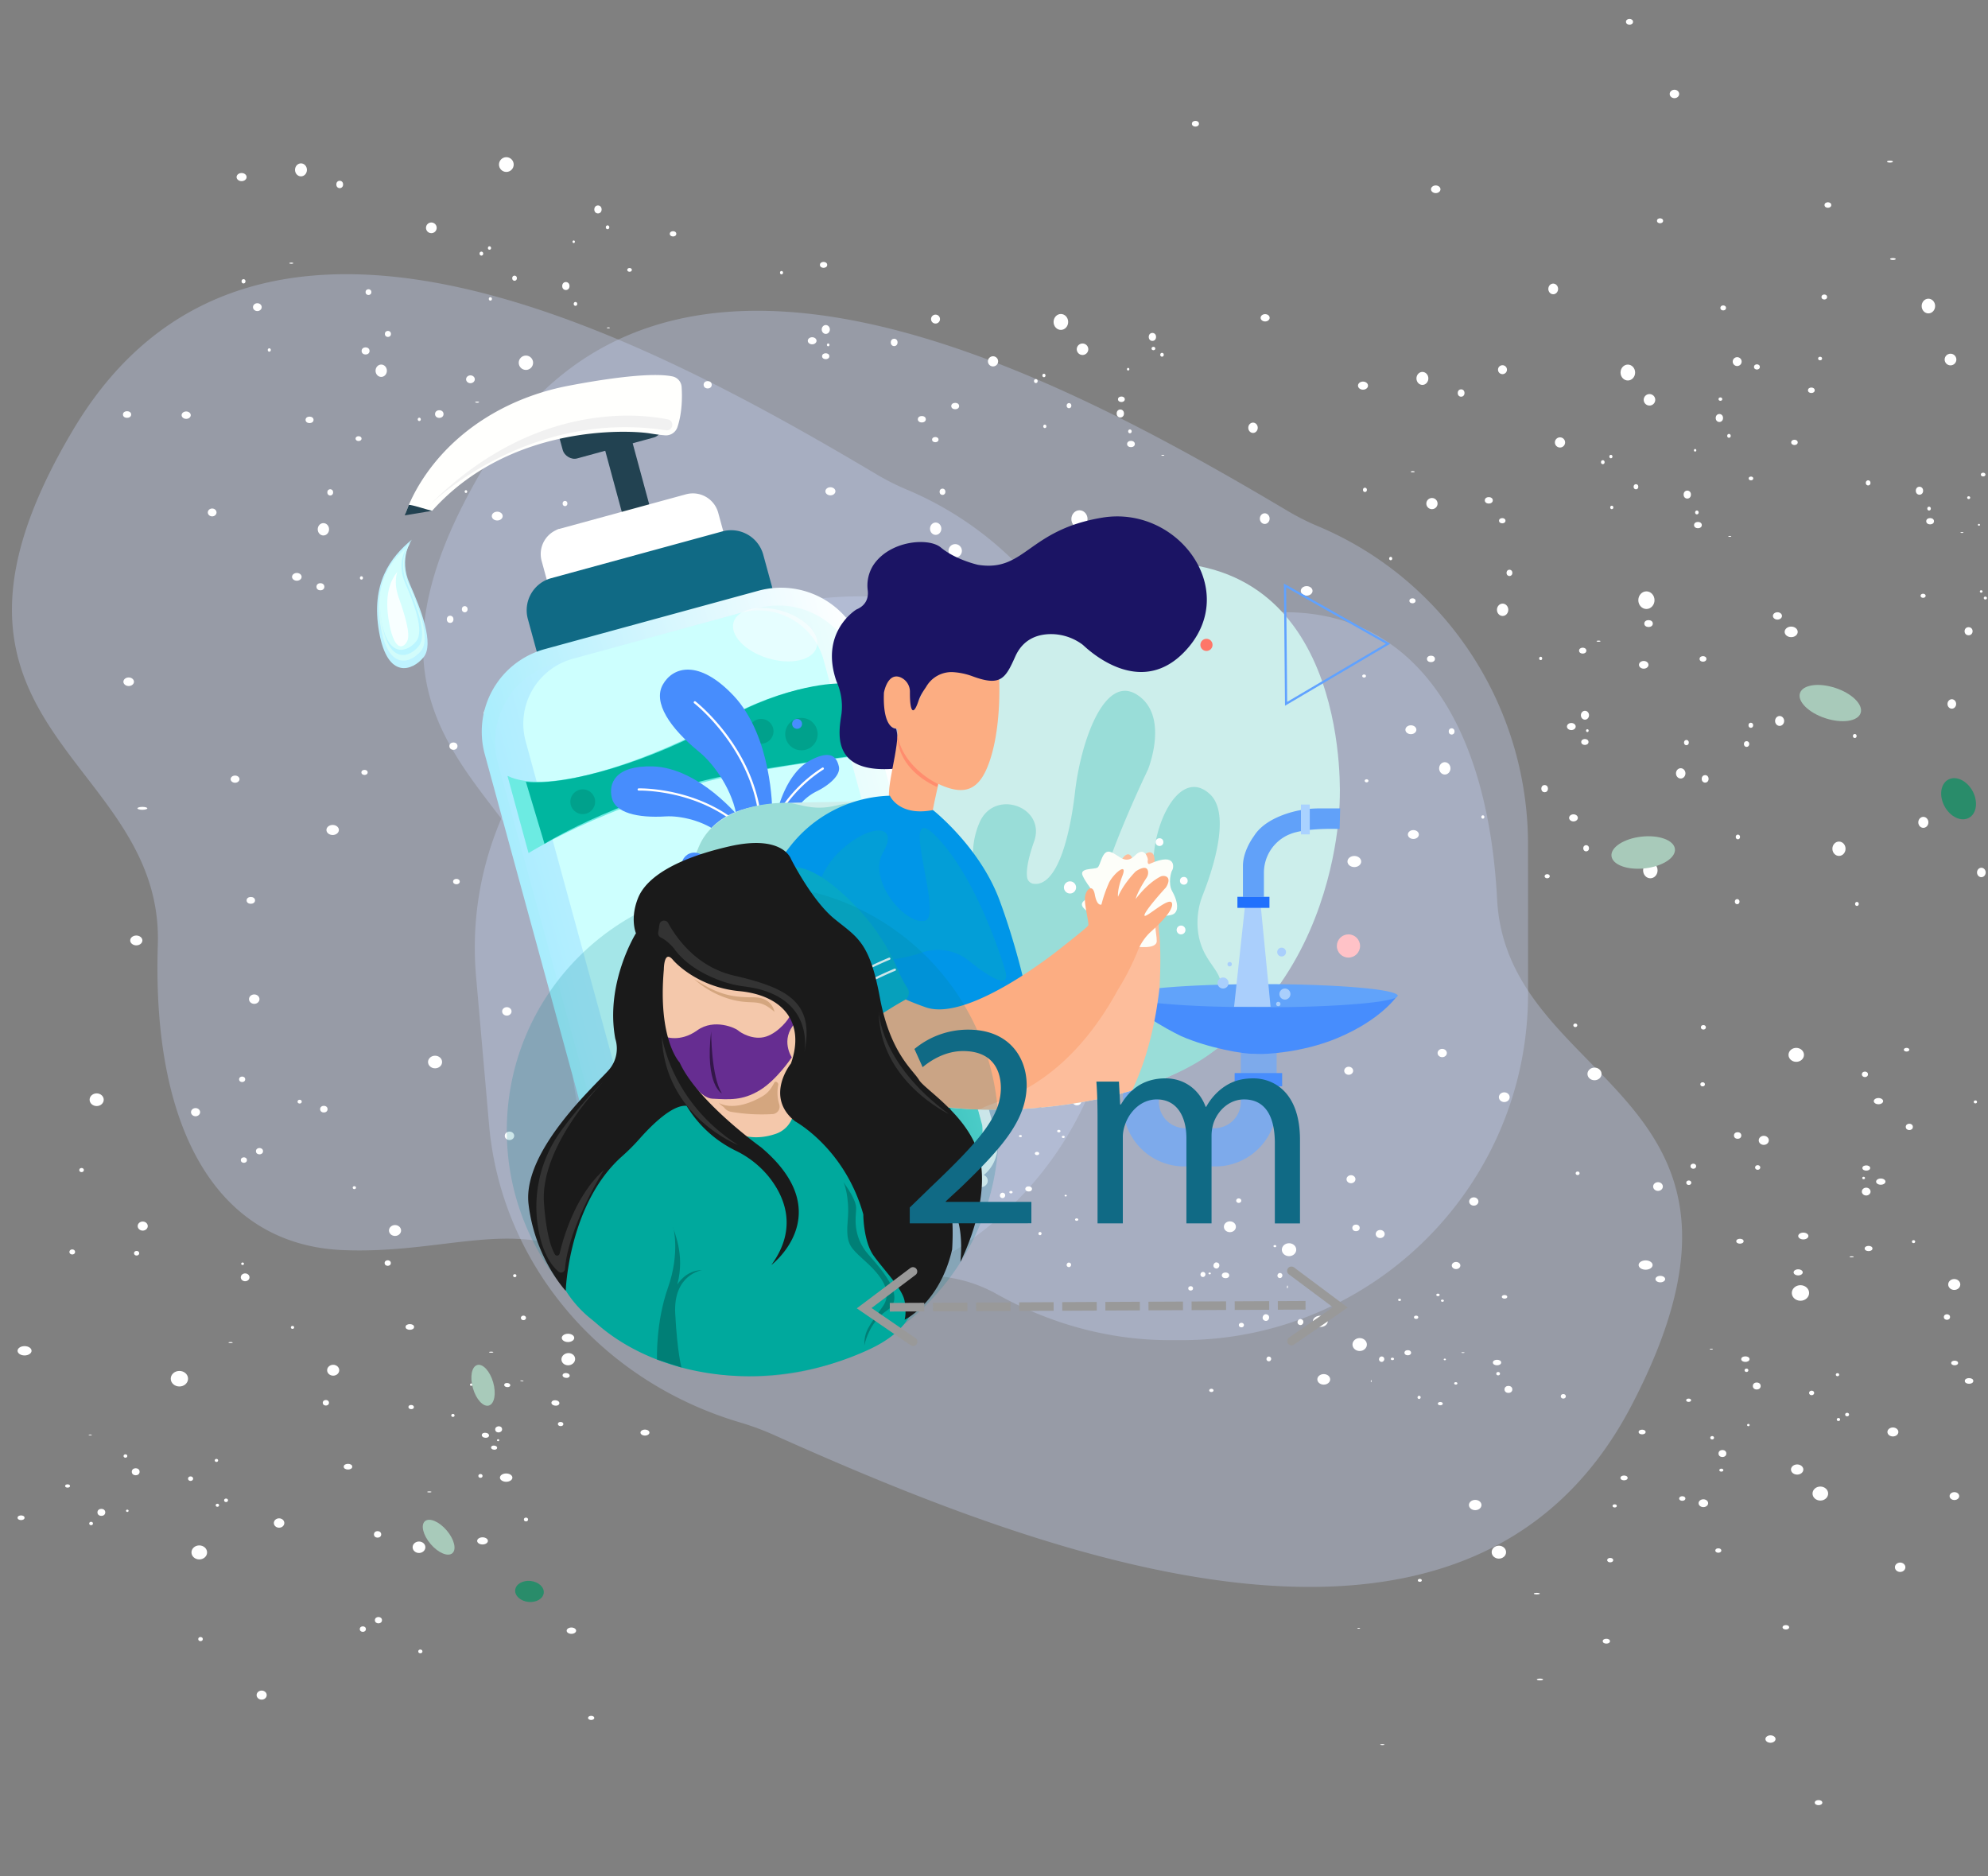 <svg xmlns="http://www.w3.org/2000/svg" xmlns:xlink="http://www.w3.org/1999/xlink" viewBox="0 0 1245 1175"><rect x="0" y="0" width="1245" height="1175" fill="#808080" stroke="none"/><defs><style>.cls-1,.cls-64,.cls-65{fill:none;}.cls-2{isolation:isolate;}.cls-3{fill:#ccdafd;opacity:0.3;}.cls-4{clip-path:url(#clip-path);}.cls-10,.cls-5{fill:#fff;}.cls-5{mix-blend-mode:overlay;}.cls-6{clip-path:url(#clip-path-2);}.cls-7{fill:#a8caba;}.cls-8{fill:#298c6a;}.cls-9{fill:#224251;}.cls-11{fill:#106a85;}.cls-12{fill:#fffffd;}.cls-13{fill:#f1f1f1;}.cls-14{fill:url(#Degradado_sin_nombre_3);}.cls-15{fill:url(#Degradado_sin_nombre_14);}.cls-16{fill:#cdfffe;}.cls-17{fill:#6cebe2;}.cls-18{fill:#00b69f;}.cls-19{fill:url(#Degradado_sin_nombre_11);}.cls-20{fill:#00b6a0;}.cls-21{fill:url(#Degradado_sin_nombre_9);}.cls-22{fill:#01a189;}.cls-23{fill:#00a18c;}.cls-24{fill:#01b7a0;}.cls-25,.cls-48{fill:#fffeff;}.cls-25,.cls-52{opacity:0.5;}.cls-26{fill:#bef3ff;}.cls-27{fill:#d2fcfb;}.cls-28{fill:#bbf5ff;}.cls-29{fill:#d4fefd;}.cls-30{fill:#f8ffff;}.cls-31{fill:#7daaeb;}.cls-32{fill:#478dfd;}.cls-33{fill:#cceeeb;}.cls-34{fill:#99ddd8;}.cls-35{fill:#fe7668;}.cls-36{fill:#ffc2c7;}.cls-37{fill:#abcdfa;}.cls-38{fill:#61a3fa;}.cls-39{fill:#61a1f9;}.cls-40{fill:#aacffc;}.cls-41{fill:#a9cffc;}.cls-42{fill:#2070fd;}.cls-43{fill:#aad2ff;}.cls-44{fill:#fcad82;}.cls-45{fill:#1b1464;}.cls-46{fill:#ff8d6e;}.cls-47{fill:#0096e8;}.cls-49{clip-path:url(#clip-path-3);}.cls-50{fill:#fdbd9b;}.cls-51{fill:#60a2ff;}.cls-52,.cls-54{fill:#07a7c7;}.cls-52{mix-blend-mode:soft-light;}.cls-53{fill:#fdfef9;}.cls-55{fill:#018591;opacity:0.2;}.cls-56{fill:#f4c8ab;}.cls-57{fill:#662d91;}.cls-58{fill:#331749;}.cls-59{fill:#d4a67f;}.cls-60{fill:#00a99d;}.cls-61{fill:#007f76;}.cls-62{fill:#1a1a1a;}.cls-63{fill:#333;}.cls-64,.cls-65{stroke:#999;stroke-miterlimit:10;stroke-width:5.4px;}.cls-64{stroke-dasharray:21.6 5.4;}.cls-65{stroke-linecap:round;}</style><clipPath id="clip-path"><rect class="cls-1" x="-1265" width="1245" height="1174.5"/></clipPath><clipPath id="clip-path-2"><rect class="cls-1" y="-2" width="1245" height="1174.5"/></clipPath><linearGradient id="Degradado_sin_nombre_3" x1="3300.25" y1="-619.81" x2="3546.2" y2="-619.81" gradientTransform="matrix(1, 0, 0, -1, -2963.46, -42.47)" gradientUnits="userSpaceOnUse"><stop offset="0" stop-color="#fff"/><stop offset="1" stop-color="#a8edfd"/></linearGradient><linearGradient id="Degradado_sin_nombre_14" x1="3306.82" y1="-619.81" x2="3539.64" y2="-619.81" gradientTransform="matrix(1, 0, 0, -1, -2963.46, -42.47)" gradientUnits="userSpaceOnUse"><stop offset="0" stop-color="#eefefd"/><stop offset="1" stop-color="#aeedff"/></linearGradient><linearGradient id="Degradado_sin_nombre_11" x1="3306.82" y1="-483.12" x2="3539.64" y2="-483.12" gradientTransform="matrix(-0.96, 0.26, 0.26, 0.96, 3925.34, 273.32)" gradientUnits="userSpaceOnUse"><stop offset="0" stop-color="#6deae4"/><stop offset="1" stop-color="#00aaa1"/></linearGradient><linearGradient id="Degradado_sin_nombre_9" x1="3306.95" y1="-470.66" x2="3539.69" y2="-470.66" gradientTransform="matrix(-0.96, 0.26, 0.26, 0.96, 3925.34, 273.32)" gradientUnits="userSpaceOnUse"><stop offset="0" stop-color="#65e4db"/><stop offset="1" stop-color="#00988a"/></linearGradient><clipPath id="clip-path-3"><path class="cls-1" d="M687.74,688.24C541,718,431,643.24,430.67,570.94c-.35-81.31,52.4-65.34,110.37-69.54,47.75-3.46,63.32-49.48,63.32-49.48,36-95.5,120.41-99.65,120.41-99.65C847.25,350.89,839,501.05,839,501.05S839.12,657.53,687.74,688.24Z"/></clipPath></defs><title>f-medidas-</title><g class="cls-2"><g id="Fondos-Grids"><path class="cls-3" d="M956.94,528.91c0-86.82-51.55-165.81-131.6-199.41a155.09,155.09,0,0,1-19.27-9.75c-149-88.56-390.37-216-502.58-28.08s56.65,204,52.8,322.92c-3.77,116.64,37.72,187.92,116,191.16,62.61,2.6,107.12-20.39,151.87,4.6,33.13,18.5,70.18,28.88,108.14,28.88h7.77c119.78,0,216.89-97.1,216.89-216.88Z"/><path class="cls-3" d="M699.47,506c0-86.82-51.54-165.81-131.59-199.41a155.09,155.09,0,0,1-19.27-9.75c-149-88.56-390.37-216-502.58-28.08s56.65,204,52.8,322.92c-3.77,116.64,37.72,187.92,116,191.16,62.61,2.6,107.12-20.39,151.87,4.6,33.13,18.5,70.18,28.88,108.14,28.88h7.77c119.78,0,216.88-97.1,216.88-216.88Z"/><path class="cls-3" d="M306.28,704.36c7.55,86.49,69.23,160.39,157.29,186.43a170.54,170.54,0,0,1,21.34,7.92c166.14,74.39,433.93,178.93,536.91-18.7s-78-198-84.24-316.79c-6.14-116.55-56.46-183.71-140-179.67-66.81,3.24-112.14,30.27-161.9,9.53-36.85-15.36-77.15-22.26-117.52-18.73l-8.26.72c-127.38,11.12-222.2,116.87-211.78,236.2Z"/><g class="cls-4"><g id="Stars"><ellipse class="cls-5" cx="650.24" cy="933.57" rx="2.91" ry="2.17"/><ellipse class="cls-5" cx="325.54" cy="918.8" rx="2.64" ry="1.76"/><ellipse class="cls-5" cx="528.36" cy="857.74" rx="2.84" ry="2.12"/><ellipse class="cls-5" cx="840.65" cy="913.78" rx="3.06" ry="2.04"/><ellipse class="cls-5" cx="19.25" cy="811.34" rx="2.06" ry="1.38"/><ellipse class="cls-5" cx="164.62" cy="1074.6" rx="2.36" ry="1.58"/><ellipse class="cls-5" cx="766.54" cy="824.55" rx="3.21" ry="2.14"/><ellipse class="cls-5" cx="879.16" cy="766.66" rx="3.54" ry="2.36"/><ellipse class="cls-5" cx="807.91" cy="712.92" rx="2.97" ry="1.98"/><ellipse class="cls-5" cx="214.22" cy="922.54" rx="2.28" ry="1.52"/><ellipse class="cls-5" cx="409.13" cy="871.77" rx="3.36" ry="2.24"/><ellipse class="cls-5" cx="636.8" cy="749.3" rx="4.51" ry="3.01"/><ellipse class="cls-5" cx="247.23" cy="837.05" rx="2.79" ry="1.86"/><ellipse class="cls-5" cx="575.08" cy="793.96" rx="3.53" ry="2.35"/><ellipse class="cls-5" cx="721.19" cy="716.64" rx="2.1" ry="1.4"/><ellipse class="cls-5" cx="880.25" cy="914.13" rx="2.75" ry="1.83"/><ellipse class="cls-5" cx="364.41" cy="793.27" rx="3.08" ry="2.54"/><ellipse class="cls-5" cx="725.18" cy="900.83" rx="2" ry="1.33"/><ellipse class="cls-5" cx="577.73" cy="892.57" rx="2.65" ry="1.97"/><ellipse class="cls-5" cx="488.62" cy="804.61" rx="2.72" ry="2.02"/><ellipse class="cls-5" cx="792.99" cy="973.38" rx="2.91" ry="2.17"/><ellipse class="cls-5" cx="671.11" cy="914.38" rx="2.84" ry="2.12"/><ellipse class="cls-5" cx="720.48" cy="949.22" rx="2.65" ry="1.97"/><ellipse class="cls-5" cx="491.34" cy="930.55" rx="2.72" ry="2.02"/><ellipse class="cls-5" cx="823.25" cy="860.1" rx="2.91" ry="2.17"/><ellipse class="cls-5" cx="701.37" cy="784.26" rx="2.84" ry="2.12"/><ellipse class="cls-5" cx="750.74" cy="819.09" rx="2.65" ry="1.97"/><ellipse class="cls-5" cx="661.63" cy="731.13" rx="2.72" ry="2.02"/><ellipse class="cls-5" cx="90.12" cy="816.8" rx="3.94" ry="2.63"/><ellipse class="cls-5" cx="325.54" cy="838.91" rx="4.49" ry="3.71"/><ellipse class="cls-5" cx="574.96" cy="645.23" rx="4.49" ry="3.71"/><ellipse class="cls-5" cx="632.29" cy="858.09" rx="3.64" ry="2.43"/><ellipse class="cls-5" cx="273.88" cy="677.16" rx="3.2" ry="2.64"/><ellipse class="cls-5" cx="360.68" cy="715.08" rx="3.94" ry="3.26"/><ellipse class="cls-5" cx="609.68" cy="725.54" rx="3.08" ry="2.05"/><ellipse class="cls-5" cx="6.2" cy="864.98" rx="3.76" ry="3.08"/><ellipse class="cls-5" cx="117.94" cy="967.5" rx="3.02" ry="2.02"/><ellipse class="cls-5" cx="201.55" cy="807.31" rx="3.8" ry="3.14"/><ellipse class="cls-5" cx="87.84" cy="744.71" rx="2.91" ry="1.94"/><ellipse class="cls-5" cx="3.67" cy="1038.42" rx="3.18" ry="2.12"/><ellipse class="cls-5" cx="18.65" cy="682.36" rx="3.68" ry="2.45"/><ellipse class="cls-5" cx="259.05" cy="716.87" rx="2.28" ry="1.88"/><ellipse class="cls-5" cx="175.93" cy="683.57" rx="2.92" ry="2.42"/><ellipse class="cls-5" cx="484.25" cy="703.15" rx="2.37" ry="1.58"/><ellipse class="cls-5" cx="386.97" cy="693.39" rx="1.44" ry="1.19"/><ellipse class="cls-5" cx="305.15" cy="681.56" rx="2.85" ry="2.35"/><ellipse class="cls-5" cx="215.38" cy="669.49" rx="3.16" ry="2.61"/><ellipse class="cls-5" cx="542.38" cy="697.35" rx="3.19" ry="2.13"/><ellipse class="cls-5" cx="312.49" cy="716.83" rx="2.33" ry="1.92"/><ellipse class="cls-5" cx="49.99" cy="712" rx="1.26" ry="0.84"/><ellipse class="cls-5" cx="58.19" cy="667.46" rx="4.6" ry="3.07"/><ellipse class="cls-5" cx="874.06" cy="623.91" rx="4.07" ry="2.72"/><ellipse class="cls-5" cx="659.63" cy="656.39" rx="2.24" ry="1.49"/><ellipse class="cls-5" cx="869.98" cy="696.81" rx="3.32" ry="0.8"/><ellipse class="cls-5" cx="193.68" cy="637.18" rx="3.98" ry="3.29"/><ellipse class="cls-5" cx="467.01" cy="657.79" rx="3.19" ry="2.12"/><ellipse class="cls-5" cx="126.05" cy="906.82" rx="3.18" ry="2.86"/><ellipse class="cls-5" cx="797.35" cy="646.02" rx="2.82" ry="1.88"/><ellipse class="cls-5" cx="610.19" cy="696.66" rx="2.11" ry="1.41"/><ellipse class="cls-5" cx="346.52" cy="660.75" rx="3.26" ry="2.7"/><ellipse class="cls-5" cx="742.54" cy="684.87" rx="4.17" ry="2.78"/><ellipse class="cls-5" cx="20.31" cy="740.19" rx="3.68" ry="2.45"/><ellipse class="cls-5" cx="260.53" cy="781.11" rx="2.28" ry="1.88"/><ellipse class="cls-5" cx="177.41" cy="747.81" rx="2.92" ry="2.42"/><ellipse class="cls-5" cx="485.9" cy="760.97" rx="2.37" ry="1.58"/><ellipse class="cls-5" cx="388.46" cy="757.63" rx="1.44" ry="1.19"/><ellipse class="cls-5" cx="426.69" cy="810.9" rx="2.85" ry="2.35"/><ellipse class="cls-5" cx="242.31" cy="736.13" rx="2.85" ry="2.35"/><ellipse class="cls-5" cx="439.47" cy="732.82" rx="3.16" ry="2.61"/><ellipse class="cls-5" cx="544.04" cy="755.18" rx="3.19" ry="2.13"/><ellipse class="cls-5" cx="313.97" cy="781.07" rx="2.33" ry="1.92"/><ellipse class="cls-5" cx="51.65" cy="769.82" rx="1.26" ry="0.84"/><ellipse class="cls-5" cx="19.08" cy="882.55" rx="1.32" ry="0.32"/><ellipse class="cls-5" cx="52.39" cy="930.07" rx="3.36" ry="2.24"/><ellipse class="cls-5" cx="33.84" cy="834.65" rx="1.04" ry="0.94"/><ellipse class="cls-5" cx="412.27" cy="946.3" rx="2.44" ry="1.63"/><ellipse class="cls-5" cx="413.72" cy="996.7" rx="2.44" ry="1.63"/><ellipse class="cls-5" cx="421.36" cy="954.82" rx="2.93" ry="1.95"/><ellipse class="cls-5" cx="412.22" cy="961.06" rx="2.73" ry="2.45"/><ellipse class="cls-5" cx="410.62" cy="952.56" rx="0.87" ry="0.78"/><ellipse class="cls-5" cx="441.88" cy="992.41" rx="1.03" ry="0.93"/><ellipse class="cls-5" cx="6.86" cy="779.27" rx="2.67" ry="1.78"/><ellipse class="cls-5" cx="-2.4" cy="718.87" rx="3.79" ry="3.41"/><ellipse class="cls-5" cx="12.6" cy="934.05" rx="3.99" ry="3.59"/><ellipse class="cls-5" cx="51.1" cy="872.56" rx="1.32" ry="1.19"/><ellipse class="cls-5" cx="207.81" cy="897.86" rx="2.6" ry="1.73"/><ellipse class="cls-5" cx="338.87" cy="900.27" rx="2.16" ry="1.44"/><ellipse class="cls-5" cx="192.76" cy="950.55" rx="1.27" ry="0.93"/><ellipse class="cls-5" cx="300.2" cy="943.47" rx="3.43" ry="2.81"/><ellipse class="cls-5" cx="240.26" cy="950.16" rx="3.87" ry="3.18"/><ellipse class="cls-5" cx="338.72" cy="966.79" rx="3.01" ry="2.47"/><ellipse class="cls-5" cx="240.88" cy="843.52" rx="2.86" ry="1.91"/><ellipse class="cls-5" cx="284.97" cy="828.58" rx="2.44" ry="1.63"/><ellipse class="cls-5" cx="244.1" cy="820.76" rx="3.19" ry="2.13"/><ellipse class="cls-5" cx="204.42" cy="824.02" rx="2.3" ry="1.53"/><ellipse class="cls-5" cx="274.37" cy="833.79" rx="1.32" ry="0.32"/><ellipse class="cls-5" cx="186.47" cy="891.63" rx="1.02" ry="0.25"/><ellipse class="cls-5" cx="347.89" cy="911.52" rx="2.67" ry="1.78"/><ellipse class="cls-5" cx="334.05" cy="871.5" rx="1.94" ry="1.74"/><ellipse class="cls-5" cx="313.14" cy="824.28" rx="1.03" ry="0.93"/><ellipse class="cls-5" cx="193.45" cy="956.96" rx="2.45" ry="2.2"/><ellipse class="cls-5" cx="118.21" cy="856.69" rx="3.28" ry="2.94"/><ellipse class="cls-5" cx="366.42" cy="953.91" rx="2.27" ry="2.04"/><ellipse class="cls-5" cx="187.01" cy="947.1" rx="1.18" ry="1.06"/><ellipse class="cls-5" cx="338.63" cy="851.12" rx="3.79" ry="3.41"/><ellipse class="cls-5" cx="254.76" cy="965.21" rx="4.89" ry="4.39"/><ellipse class="cls-5" cx="271.53" cy="932.58" rx="1.23" ry="1.1"/><ellipse class="cls-5" cx="214.94" cy="914.69" rx="2.45" ry="2.2"/><ellipse class="cls-5" cx="265.51" cy="907.6" rx="1.06" ry="0.95"/><ellipse class="cls-5" cx="208.51" cy="904.83" rx="1.18" ry="1.06"/><ellipse class="cls-5" cx="209.69" cy="939.14" rx="0.8" ry="0.72"/><ellipse class="cls-5" cx="249.31" cy="919.02" rx="1.58" ry="1.42"/><ellipse class="cls-5" cx="242.31" cy="856.43" rx="5.42" ry="4.87"/><ellipse class="cls-5" cx="266.11" cy="935.67" rx="1.06" ry="0.95"/><ellipse class="cls-5" cx="770.22" cy="997.64" rx="1.32" ry="0.32"/><ellipse class="cls-5" cx="645.76" cy="920.97" rx="1.32" ry="0.32"/><ellipse class="cls-5" cx="803.53" cy="1045.16" rx="3.36" ry="2.24"/><ellipse class="cls-5" cx="543.67" cy="993.94" rx="1.55" ry="1.03"/><ellipse class="cls-5" cx="557.86" cy="961.97" rx="1.02" ry="0.25"/><ellipse class="cls-5" cx="718.54" cy="981.67" rx="1.94" ry="1.6"/><ellipse class="cls-5" cx="516.73" cy="926.11" rx="4.38" ry="2.92"/><ellipse class="cls-5" cx="514.53" cy="1013.84" rx="2.19" ry="1.46"/><ellipse class="cls-5" cx="654.86" cy="880.11" rx="2.73" ry="2.45"/><ellipse class="cls-5" cx="663.85" cy="801.12" rx="2.22" ry="1.99"/><ellipse class="cls-5" cx="784.99" cy="949.74" rx="1.04" ry="0.94"/><ellipse class="cls-5" cx="710.01" cy="938.29" rx="3.79" ry="3.41"/><ellipse class="cls-5" cx="705.52" cy="958.6" rx="2.03" ry="1.67"/><ellipse class="cls-5" cx="546.6" cy="864.22" rx="1.77" ry="1.59"/><ellipse class="cls-5" cx="552.43" cy="812.94" rx="1.44" ry="1.29"/><ellipse class="cls-5" cx="653.25" cy="871.61" rx="0.87" ry="0.78"/><ellipse class="cls-5" cx="590.72" cy="848.02" rx="3.16" ry="2.84"/><ellipse class="cls-5" cx="586.9" cy="865.01" rx="1.62" ry="1.45"/><ellipse class="cls-5" cx="654.08" cy="806.69" rx="1.91" ry="1.72"/><ellipse class="cls-5" cx="684.52" cy="911.45" rx="1.03" ry="0.93"/><ellipse class="cls-5" cx="758.01" cy="911.19" rx="2.67" ry="1.78"/><ellipse class="cls-5" cx="748.74" cy="850.79" rx="3.79" ry="3.41"/><ellipse class="cls-5" cx="744.16" cy="871.17" rx="1.94" ry="1.74"/><ellipse class="cls-5" cx="723.26" cy="823.95" rx="1.03" ry="0.93"/><ellipse class="cls-5" cx="564.83" cy="1027.3" rx="2.45" ry="2.2"/><ellipse class="cls-5" cx="676.43" cy="1017.15" rx="3.58" ry="2.96"/><ellipse class="cls-5" cx="737.8" cy="1041.09" rx="2.27" ry="2.04"/><ellipse class="cls-5" cx="558.4" cy="1017.44" rx="1.18" ry="1.06"/><ellipse class="cls-5" cx="626.19" cy="1052.06" rx="4.93" ry="4.07"/><ellipse class="cls-5" cx="763.75" cy="1049.14" rx="3.99" ry="3.59"/><ellipse class="cls-5" cx="642.91" cy="1002.92" rx="1.23" ry="1.1"/><ellipse class="cls-5" cx="586.33" cy="985.03" rx="2.45" ry="2.2"/><ellipse class="cls-5" cx="636.89" cy="977.94" rx="1.06" ry="0.95"/><ellipse class="cls-5" cx="802.24" cy="987.64" rx="1.32" ry="1.19"/><ellipse class="cls-5" cx="579.89" cy="975.17" rx="1.18" ry="1.06"/><ellipse class="cls-5" cx="581.08" cy="1009.48" rx="0.8" ry="0.72"/><ellipse class="cls-5" cx="620.7" cy="989.36" rx="1.58" ry="1.42"/><ellipse class="cls-5" cx="613.09" cy="942.7" rx="4.81" ry="3.97"/><ellipse class="cls-5" cx="637.49" cy="1006.01" rx="1.06" ry="0.95"/></g><g id="Stars-2" data-name="Stars"><ellipse class="cls-5" cx="45.2" cy="316.44" rx="3.76" ry="3.75"/><ellipse class="cls-5" cx="442.66" cy="278.63" rx="2.62" ry="2.12"/><ellipse class="cls-5" cx="100.16" cy="424.89" rx="3.52" ry="3.84"/><ellipse class="cls-5" cx="568.9" cy="236.48" rx="1.24" ry="0.36"/><ellipse class="cls-5" cx="24.73" cy="139.58" rx="0.83" ry="0.27"/><ellipse class="cls-5" cx="685.28" cy="342.59" rx="1.23" ry="0.36"/><ellipse class="cls-5" cx="10.9" cy="56.93" rx="1.26" ry="0.37"/><ellipse class="cls-5" cx="388.01" cy="503.33" rx="1.26" ry="0.5"/><ellipse class="cls-5" cx="485.72" cy="137.85" rx="2.78" ry="2.25"/><ellipse class="cls-5" cx="474.15" cy="75.87" rx="1.81" ry="1.47"/><ellipse class="cls-5" cx="537.76" cy="201.66" rx="3.14" ry="2.54"/><ellipse class="cls-5" cx="168.78" cy="471.17" rx="3.07" ry="3.35"/><ellipse class="cls-5" cx="780.72" cy="240.68" rx="1.45" ry="1.17"/><ellipse class="cls-5" cx="767.46" cy="276.96" rx="0.95" ry="0.28"/><ellipse class="cls-5" cx="616.54" cy="254.39" rx="2.5" ry="2.02"/><ellipse class="cls-5" cx="805.91" cy="336.75" rx="4.09" ry="3.31"/><ellipse class="cls-5" cx="12.15" cy="419.73" rx="2.63" ry="2.87"/><ellipse class="cls-5" cx="807.96" cy="218.1" rx="2.04" ry="1.65"/><ellipse class="cls-5" cx="523.92" cy="246.62" rx="3.65" ry="2.95"/><ellipse class="cls-5" cx="523.53" cy="577.94" rx="2.76" ry="3"/><ellipse class="cls-5" cx="30.61" cy="535.75" rx="2.62" ry="2.86"/><ellipse class="cls-5" cx="248.29" cy="540.47" rx="2.16" ry="2.35"/><ellipse class="cls-5" cx="471.66" cy="553.49" rx="1.91" ry="2.08"/><ellipse class="cls-5" cx="316.95" cy="559.83" rx="1.48" ry="1.62"/><ellipse class="cls-5" cx="345.11" cy="497.49" rx="1.43" ry="1.55"/><ellipse class="cls-5" cx="169.75" cy="524.5" rx="2.46" ry="2.69"/><ellipse class="cls-5" cx="434.6" cy="510.53" rx="2.82" ry="3.07"/><ellipse class="cls-5" cx="676.76" cy="388.96" rx="2.55" ry="2.78"/><ellipse class="cls-5" cx="372.72" cy="545.21" rx="3.28" ry="3.58"/><ellipse class="cls-5" cx="246.14" cy="457.58" rx="4.22" ry="4.6"/><ellipse class="cls-5" cx="65.53" cy="408.59" rx="4.22" ry="4.6"/><ellipse class="cls-5" cx="671.43" cy="586.64" rx="3.07" ry="3.35"/><ellipse class="cls-5" cx="668.36" cy="478.6" rx="2.07" ry="2.26"/><ellipse class="cls-5" cx="565.55" cy="541.96" rx="4.11" ry="4.48"/><ellipse class="cls-5" cx="555.1" cy="290.84" rx="0.97" ry="1.06"/><ellipse class="cls-5" cx="625.2" cy="322.93" rx="3.55" ry="3.87"/><ellipse class="cls-5" cx="763.69" cy="515.17" rx="4.13" ry="4.5"/><ellipse class="cls-5" cx="629.48" cy="299.81" rx="1.81" ry="1.98"/><ellipse class="cls-5" cx="449.85" cy="545.28" rx="3.36" ry="3.66"/><ellipse class="cls-5" cx="110.03" cy="583.86" rx="1.63" ry="1.78"/><ellipse class="cls-5" cx="521.98" cy="489.52" rx="2.76" ry="3"/><ellipse class="cls-5" cx="376.99" cy="453.6" rx="1.51" ry="1.65"/><ellipse class="cls-5" cx="29.26" cy="458.68" rx="2.62" ry="2.86"/><ellipse class="cls-5" cx="513.8" cy="360.14" rx="1.48" ry="1.62"/><ellipse class="cls-5" cx="315.4" cy="471.41" rx="1.48" ry="1.62"/><ellipse class="cls-5" cx="777.98" cy="406.99" rx="1.66" ry="1.8"/><ellipse class="cls-5" cx="433.05" cy="420.38" rx="2.82" ry="2.28"/><ellipse class="cls-5" cx="772.53" cy="465.18" rx="1.35" ry="1.47"/><ellipse class="cls-5" cx="678.5" cy="529.67" rx="1.79" ry="1.95"/><ellipse class="cls-5" cx="644.83" cy="513.8" rx="1.24" ry="1.35"/><ellipse class="cls-5" cx="705.79" cy="506.32" rx="2.67" ry="2.91"/><ellipse class="cls-5" cx="678.26" cy="398.61" rx="0.81" ry="0.88"/><ellipse class="cls-5" cx="736.73" cy="425.37" rx="2.96" ry="3.23"/><ellipse class="cls-5" cx="740.3" cy="406.09" rx="1.51" ry="1.65"/><ellipse class="cls-5" cx="630.67" cy="508.47" rx="2.18" ry="2.38"/><ellipse class="cls-5" cx="677.5" cy="472.27" rx="1.79" ry="1.95"/><ellipse class="cls-5" cx="649.03" cy="353.39" rx="0.96" ry="1.05"/><ellipse class="cls-5" cx="532.69" cy="335.78" rx="1.24" ry="0.36"/><ellipse class="cls-5" cx="580.32" cy="353.69" rx="2.5" ry="2.02"/><ellipse class="cls-5" cx="487.71" cy="345.91" rx="3.65" ry="2.95"/><ellipse class="cls-5" cx="518.88" cy="390.13" rx="0.97" ry="1.06"/><ellipse class="cls-5" cx="588.99" cy="422.23" rx="3.55" ry="3.87"/><ellipse class="cls-5" cx="593.27" cy="399.1" rx="1.81" ry="1.98"/><ellipse class="cls-5" cx="477.59" cy="459.43" rx="1.48" ry="1.62"/><ellipse class="cls-5" cx="612.82" cy="452.68" rx="0.96" ry="1.05"/><ellipse class="cls-5" cx="598.71" cy="145.3" rx="2.07" ry="2.26"/><ellipse class="cls-5" cx="760.94" cy="221.93" rx="2.29" ry="2.5"/><ellipse class="cls-5" cx="656.88" cy="214.36" rx="3.06" ry="3.34"/><ellipse class="cls-5" cx="599.21" cy="206.28" rx="2.12" ry="2.31"/><ellipse class="cls-5" cx="766.95" cy="214.01" rx="1.11" ry="1.21"/><ellipse class="cls-5" cx="702.88" cy="131.89" rx="1.35" ry="1.47"/><ellipse class="cls-5" cx="703.61" cy="193.46" rx="4.57" ry="4.98"/><ellipse class="cls-5" cx="667.08" cy="92.08" rx="2.96" ry="3.23"/><ellipse class="cls-5" cx="574.96" cy="197.15" rx="3.73" ry="4.07"/><ellipse class="cls-5" cx="607.84" cy="138.98" rx="1.79" ry="1.95"/><ellipse class="cls-5" cx="574.17" cy="123.11" rx="1.24" ry="1.35"/><ellipse class="cls-5" cx="687.93" cy="230.49" rx="1.15" ry="1.25"/><ellipse class="cls-5" cx="740.84" cy="250.79" rx="2.29" ry="2.5"/><ellipse class="cls-5" cx="693.56" cy="258.84" rx="0.99" ry="1.08"/><ellipse class="cls-5" cx="538.97" cy="247.83" rx="1.24" ry="1.35"/><ellipse class="cls-5" cx="746.85" cy="261.98" rx="1.11" ry="1.21"/><ellipse class="cls-5" cx="745.75" cy="223.05" rx="0.75" ry="0.81"/><ellipse class="cls-5" cx="708.71" cy="245.88" rx="1.48" ry="1.61"/><ellipse class="cls-5" cx="715.25" cy="316.91" rx="5.07" ry="5.52"/><ellipse class="cls-5" cx="693" cy="226.98" rx="0.99" ry="1.08"/><ellipse class="cls-5" cx="512.32" cy="216.85" rx="1.24" ry="1.35"/><ellipse class="cls-5" cx="233.27" cy="447.17" rx="1.92" ry="1.55" transform="translate(-222.96 662.16) rotate(-87.68)"/><ellipse class="cls-5" cx="189.76" cy="513.66" rx="2.53" ry="2.51" transform="translate(-330.11 685.67) rotate(-88.03)"/><ellipse class="cls-5" cx="331.45" cy="410.74" rx="2.24" ry="2.44" transform="translate(-92.6 724.99) rotate(-87.64)"/><ellipse class="cls-5" cx="280.82" cy="473.54" rx="2.11" ry="1.7" transform="translate(-203.69 734.98) rotate(-87.68)"/><ellipse class="cls-5" cx="337.91" cy="507.38" rx="1.8" ry="1.46" transform="translate(-182.72 824.48) rotate(-87.68)"/><ellipse class="cls-5" cx="279.64" cy="409.7" rx="2.24" ry="1.81" transform="translate(-141.04 672.54) rotate(-87.68)"/><ellipse class="cls-5" cx="292.84" cy="506.61" rx="1.8" ry="1.46" transform="matrix(0.04, -1, 1, 0.04, -225.2, 778.72)"/><ellipse class="cls-5" cx="333.01" cy="425.06" rx="1.16" ry="1.26" transform="translate(-105.4 740.27) rotate(-87.64)"/><ellipse class="cls-5" cx="330.02" cy="513.77" rx="2.16" ry="1.75" transform="translate(-196.67 822.74) rotate(-87.68)"/><ellipse class="cls-5" cx="301.05" cy="476.75" rx="2.35" ry="1.9" transform="translate(-187.48 758.27) rotate(-87.68)"/><ellipse class="cls-5" cx="299.33" cy="447.35" rx="1.7" ry="1.37" transform="translate(-159.76 728.35) rotate(-87.68)"/><ellipse class="cls-5" cx="288.5" cy="498.6" rx="0.97" ry="0.28" transform="translate(-221.4 766.61) rotate(-87.67)"/><ellipse class="cls-5" cx="211.34" cy="420.03" rx="1.14" ry="0.92" transform="translate(-216.89 614.21) rotate(-87.68)"/><ellipse class="cls-5" cx="239.47" cy="431.66" rx="0.75" ry="0.22" transform="translate(-201.56 653.41) rotate(-87.67)"/><ellipse class="cls-5" cx="287.78" cy="403.24" rx="3.23" ry="2.61" transform="translate(-126.77 674.47) rotate(-87.68)"/><ellipse class="cls-5" cx="194.44" cy="397.82" rx="1.61" ry="1.3" transform="translate(-210.91 576.01) rotate(-87.68)"/><ellipse class="cls-5" cx="324.73" cy="506.8" rx="2.01" ry="2.19" transform="translate(-195.03 810.37) rotate(-87.64)"/><ellipse class="cls-5" cx="332.37" cy="505.93" rx="0.64" ry="0.7" transform="matrix(0.04, -1, 1, 0.04, -186.82, 817.16)"/><ellipse class="cls-5" cx="295.84" cy="527.54" rx="0.76" ry="0.83" transform="translate(-243.45 801.39) rotate(-87.64)"/><ellipse class="cls-5" cx="189.91" cy="430.04" rx="0.87" ry="0.95" transform="translate(-247.59 602.07) rotate(-87.64)"/><ellipse class="cls-5" cx="200.35" cy="492.91" rx="0.91" ry="0.99" transform="translate(-300.39 672.77) rotate(-87.64)"/><ellipse class="cls-5" cx="218.02" cy="451.82" rx="1.81" ry="1.97" transform="translate(-242.4 651.04) rotate(-87.64)"/><ellipse class="cls-5" cx="222.84" cy="489.37" rx="0.78" ry="0.85" transform="translate(-275.3 691.86) rotate(-87.64)"/><ellipse class="cls-5" cx="227.02" cy="447.43" rx="0.87" ry="0.95" transform="translate(-229.39 655.82) rotate(-87.64)"/><ellipse class="cls-5" cx="196.34" cy="447.06" rx="0.59" ry="0.64" transform="translate(-258.43 624.81) rotate(-87.64)"/><ellipse class="cls-5" cx="213.13" cy="477.01" rx="1.17" ry="1.27" transform="translate(-272.26 670.3) rotate(-87.64)"/><ellipse class="cls-5" cx="269.25" cy="474.13" rx="4" ry="4.35" transform="translate(-215.57 723.61) rotate(-87.64)"/><ellipse class="cls-5" cx="579.53" cy="296.72" rx="1.48" ry="1.61" transform="translate(196.16 822.96) rotate(-81.04)"/><ellipse class="cls-5" cx="492.02" cy="284.66" rx="1.48" ry="1.61" transform="translate(134.2 726.34) rotate(-81.04)"/><ellipse class="cls-5" cx="488.81" cy="319.19" rx="1.71" ry="2.11" transform="translate(80.5 736.45) rotate(-78.77)"/><ellipse class="cls-5" cx="530.98" cy="267.92" rx="1.46" ry="1.8" transform="translate(164.75 736.54) rotate(-78.77)"/><ellipse class="cls-5" cx="523.29" cy="312.38" rx="1.46" ry="1.8" transform="translate(114.95 764.79) rotate(-78.77)"/><ellipse class="cls-5" cx="536.08" cy="276.7" rx="1.75" ry="2.16" transform="translate(160.24 748.6) rotate(-78.77)"/><ellipse class="cls-5" cx="495.08" cy="299.67" rx="1.9" ry="2.35" transform="translate(104.71 726.89) rotate(-78.77)"/><ellipse class="cls-5" cx="514.72" cy="315.45" rx="0.29" ry="0.97" transform="translate(105.38 759.17) rotate(-78.81)"/><ellipse class="cls-5" cx="528.39" cy="280.88" rx="2.19" ry="2.01" transform="translate(151.58 745.74) rotate(-78.97)"/><ellipse class="cls-5" cx="528.7" cy="273.18" rx="0.7" ry="0.64" transform="translate(159.38 739.82) rotate(-78.97)"/><ellipse class="cls-5" cx="544.41" cy="312.64" rx="0.83" ry="0.76" transform="translate(133.36 787.16) rotate(-78.97)"/><ellipse class="cls-5" cx="487.6" cy="330.73" rx="4.36" ry="4" transform="translate(69.67 746.03) rotate(-78.97)"/><ellipse class="cls-5" cx="491.53" cy="393.08" rx="1.48" ry="1.61" transform="translate(26.69 817.39) rotate(-81.04)"/><ellipse class="cls-5" cx="404.02" cy="381.02" rx="1.48" ry="1.61" transform="translate(-35.28 720.76) rotate(-81.04)"/><ellipse class="cls-5" cx="400.81" cy="415.55" rx="1.71" ry="2.11" transform="translate(-84.87 727.73) rotate(-78.77)"/><ellipse class="cls-5" cx="442.98" cy="364.28" rx="1.46" ry="1.8" transform="translate(-0.62 727.81) rotate(-78.77)"/><ellipse class="cls-5" cx="435.29" cy="408.74" rx="1.46" ry="1.8" transform="translate(-50.42 756.07) rotate(-78.77)"/><ellipse class="cls-5" cx="448.08" cy="373.06" rx="1.75" ry="2.16" transform="translate(-5.13 739.88) rotate(-78.77)"/><ellipse class="cls-5" cx="407.08" cy="396.03" rx="1.9" ry="2.35" transform="translate(-60.66 718.16) rotate(-78.77)"/><ellipse class="cls-5" cx="426.72" cy="411.81" rx="0.29" ry="0.97" transform="translate(-60.07 750.5) rotate(-78.81)"/><ellipse class="cls-5" cx="440.39" cy="377.24" rx="2.19" ry="2.01" transform="translate(-14.16 737.29) rotate(-78.97)"/><ellipse class="cls-5" cx="440.7" cy="369.54" rx="0.7" ry="0.64" transform="matrix(0.19, -0.98, 0.98, 0.19, -6.35, 731.37)"/><ellipse class="cls-5" cx="456.41" cy="409" rx="0.83" ry="0.76" transform="translate(-32.38 778.7) rotate(-78.97)"/><ellipse class="cls-5" cx="399.6" cy="427.09" rx="4.36" ry="4" transform="translate(-96.07 737.57) rotate(-78.97)"/><ellipse class="cls-5" cx="197.75" cy="488.79" rx="0.78" ry="0.85" transform="translate(-298.78 666.23) rotate(-87.64)"/><ellipse class="cls-5" cx="26.32" cy="424.08" rx="2.16" ry="2.35"/><ellipse class="cls-5" cx="94.98" cy="443.44" rx="1.48" ry="1.62"/><ellipse class="cls-5" cx="123.14" cy="381.1" rx="1.43" ry="1.55"/><ellipse class="cls-5" cx="24.16" cy="341.19" rx="4.22" ry="4.6"/><ellipse class="cls-5" cx="93.42" cy="355.02" rx="1.48" ry="1.62"/><ellipse class="cls-5" cx="11.3" cy="330.78" rx="1.92" ry="1.55" transform="translate(-319.66 328.69) rotate(-87.68)"/><ellipse class="cls-5" cx="58.85" cy="357.15" rx="2.11" ry="1.7" transform="translate(-300.39 401.5) rotate(-87.68)"/><ellipse class="cls-5" cx="115.93" cy="390.99" rx="1.8" ry="1.46" transform="translate(-279.42 491.01) rotate(-87.68)"/><ellipse class="cls-5" cx="70.87" cy="390.22" rx="1.8" ry="1.46" transform="translate(-321.89 445.24) rotate(-87.68)"/><ellipse class="cls-5" cx="111.04" cy="308.66" rx="1.16" ry="1.26" transform="translate(-201.94 406.89) rotate(-87.64)"/><ellipse class="cls-5" cx="108.05" cy="397.38" rx="2.16" ry="1.75" transform="translate(-293.37 489.27) rotate(-87.68)"/><ellipse class="cls-5" cx="79.08" cy="360.36" rx="2.35" ry="1.9" transform="translate(-284.18 424.8) rotate(-87.68)"/><ellipse class="cls-5" cx="77.36" cy="330.96" rx="1.7" ry="1.37" transform="translate(-256.46 394.87) rotate(-87.68)"/><ellipse class="cls-5" cx="66.53" cy="382.21" rx="0.97" ry="0.28" transform="translate(-318.07 433.16) rotate(-87.67)"/><ellipse class="cls-5" cx="17.5" cy="315.27" rx="0.75" ry="0.22" transform="translate(-298.22 319.95) rotate(-87.67)"/><ellipse class="cls-5" cx="102.75" cy="390.41" rx="2.01" ry="2.19" transform="translate(-291.56 476.99) rotate(-87.64)"/><ellipse class="cls-5" cx="110.4" cy="389.53" rx="0.64" ry="0.7" transform="translate(-283.36 483.78) rotate(-87.64)"/><ellipse class="cls-5" cx="73.86" cy="411.15" rx="0.76" ry="0.83" transform="translate(-339.98 468.01) rotate(-87.64)"/><ellipse class="cls-5" cx="0.87" cy="372.98" rx="0.78" ry="0.85" transform="translate(-371.83 358.48) rotate(-87.64)"/><ellipse class="cls-5" cx="5.05" cy="331.04" rx="0.87" ry="0.95" transform="translate(-325.92 322.44) rotate(-87.64)"/><ellipse class="cls-5" cx="47.27" cy="357.73" rx="4" ry="4.35" transform="translate(-312.1 390.23) rotate(-87.64)"/></g></g><g class="cls-6"><g id="Stars-3" data-name="Stars"><ellipse class="cls-5" cx="1093.05" cy="851.11" rx="2.6" ry="1.73"/><ellipse class="cls-5" cx="1224.11" cy="853.52" rx="2.16" ry="1.44"/><ellipse class="cls-5" cx="1078" cy="920.63" rx="1.27" ry="0.93"/><ellipse class="cls-5" cx="1185.44" cy="896.72" rx="3.43" ry="2.81"/><ellipse class="cls-5" cx="1118.41" cy="1019.04" rx="2.06" ry="1.37"/><ellipse class="cls-5" cx="829.01" cy="863.78" rx="4.02" ry="3.3"/><ellipse class="cls-5" cx="923.86" cy="942.47" rx="3.93" ry="3.22"/><ellipse class="cls-5" cx="403.91" cy="897.11" rx="2.81" ry="1.87"/><ellipse class="cls-5" cx="1053.54" cy="938.39" rx="1.95" ry="1.43"/><ellipse class="cls-5" cx="1125.49" cy="920.24" rx="3.87" ry="3.18"/><ellipse class="cls-5" cx="1223.96" cy="936.87" rx="3.01" ry="2.47"/><ellipse class="cls-5" cx="1108.78" cy="1089.02" rx="3.17" ry="2.33"/><ellipse class="cls-5" cx="770.23" cy="768.22" rx="3.77" ry="3.39"/><ellipse class="cls-5" cx="268.88" cy="934.25" rx="1.32" ry="0.32"/><ellipse class="cls-5" cx="850.91" cy="1019.63" rx="0.89" ry="0.24"/><ellipse class="cls-5" cx="1008.4" cy="976.98" rx="1.88" ry="1.38"/><ellipse class="cls-5" cx="144.41" cy="840.74" rx="1.32" ry="0.32"/><ellipse class="cls-5" cx="962.44" cy="997.95" rx="1.89" ry="0.5"/><ellipse class="cls-5" cx="865.7" cy="1092.47" rx="1.34" ry="0.32"/><ellipse class="cls-5" cx="462.36" cy="699.09" rx="1.35" ry="0.44"/><ellipse class="cls-5" cx="1005.99" cy="1027.73" rx="2.27" ry="1.51"/><ellipse class="cls-5" cx="357.84" cy="1021.16" rx="2.97" ry="1.98"/><ellipse class="cls-5" cx="370.22" cy="1075.78" rx="1.94" ry="1.29"/><ellipse class="cls-5" cx="302.19" cy="964.93" rx="3.36" ry="2.24"/><ellipse class="cls-5" cx="942.23" cy="812.1" rx="1.7" ry="1.13"/><ellipse class="cls-5" cx="1038.33" cy="743.03" rx="3.04" ry="2.73"/><ellipse class="cls-5" cx="696.83" cy="727.43" rx="3.28" ry="2.95"/><ellipse class="cls-5" cx="42.32" cy="930.55" rx="1.55" ry="1.03"/><ellipse class="cls-5" cx="56.51" cy="898.58" rx="1.02" ry="0.25"/><ellipse class="cls-5" cx="217.93" cy="918.46" rx="2.67" ry="1.78"/><ellipse class="cls-5" cx="889.17" cy="989.64" rx="1.26" ry="0.92"/><ellipse class="cls-5" cx="1066.75" cy="941.33" rx="2.99" ry="2.45"/><ellipse class="cls-5" cx="15.38" cy="845.88" rx="4.38" ry="2.92"/><ellipse class="cls-5" cx="864.36" cy="772.76" rx="2.81" ry="2.53"/><ellipse class="cls-5" cx="13.19" cy="950.44" rx="2.19" ry="1.46"/><ellipse class="cls-5" cx="316.99" cy="925.31" rx="3.9" ry="2.6"/><ellipse class="cls-5" cx="1076.11" cy="970.96" rx="1.88" ry="1.38"/><ellipse class="cls-5" cx="1126.12" cy="796.77" rx="2.86" ry="1.91"/><ellipse class="cls-5" cx="1138.88" cy="1128.84" rx="2.37" ry="1.58"/><ellipse class="cls-5" cx="1168.77" cy="731.43" rx="2.44" ry="1.63"/><ellipse class="cls-5" cx="903.2" cy="659.42" rx="2.9" ry="2.6"/><ellipse class="cls-5" cx="1066.75" cy="643.32" rx="1.57" ry="1.41"/><ellipse class="cls-5" cx="1176.4" cy="689.55" rx="2.93" ry="1.95"/><ellipse class="cls-5" cx="317.41" cy="633.35" rx="2.95" ry="2.65"/><ellipse class="cls-5" cx="844.62" cy="670.53" rx="2.8" ry="2.52"/><ellipse class="cls-5" cx="611.79" cy="666.36" rx="2.31" ry="2.07"/><ellipse class="cls-5" cx="1124.91" cy="660.57" rx="4.84" ry="4.37"/><ellipse class="cls-5" cx="1088.21" cy="711.07" rx="2.3" ry="2.07"/><ellipse class="cls-5" cx="372.88" cy="654.89" rx="2.04" ry="1.83"/><ellipse class="cls-5" cx="538.36" cy="649.31" rx="1.59" ry="1.42"/><ellipse class="cls-5" cx="508.24" cy="704.24" rx="1.52" ry="1.37"/><ellipse class="cls-5" cx="695.8" cy="680.44" rx="2.64" ry="2.37"/><ellipse class="cls-5" cx="986.55" cy="642.06" rx="1.24" ry="1.11"/><ellipse class="cls-5" cx="412.53" cy="692.75" rx="3.01" ry="2.71"/><ellipse class="cls-5" cx="1039.78" cy="800.99" rx="3.04" ry="2.03"/><ellipse class="cls-5" cx="153.52" cy="799.88" rx="2.73" ry="2.45"/><ellipse class="cls-5" cx="478.71" cy="662.19" rx="3.51" ry="3.15"/><ellipse class="cls-5" cx="942.06" cy="687.08" rx="3.38" ry="3.04"/><ellipse class="cls-5" cx="614.1" cy="739.41" rx="4.51" ry="4.05"/><ellipse class="cls-5" cx="807.27" cy="782.58" rx="4.51" ry="4.05"/><ellipse class="cls-5" cx="938.68" cy="971.99" rx="4.51" ry="4.05"/><ellipse class="cls-5" cx="159.22" cy="625.68" rx="3.28" ry="2.95"/><ellipse class="cls-5" cx="162.5" cy="720.89" rx="2.22" ry="1.99"/><ellipse class="cls-5" cx="272.46" cy="665.05" rx="4.4" ry="3.95"/><ellipse class="cls-5" cx="283.64" cy="886.35" rx="1.04" ry="0.94"/><ellipse class="cls-5" cx="208.66" cy="858.06" rx="3.79" ry="3.41"/><ellipse class="cls-5" cx="60.54" cy="688.66" rx="4.42" ry="3.97"/><ellipse class="cls-5" cx="204.08" cy="878.44" rx="1.94" ry="1.74"/><ellipse class="cls-5" cx="396.22" cy="662.13" rx="3.59" ry="3.23"/><ellipse class="cls-5" cx="998.57" cy="672.51" rx="4.41" ry="3.96"/><ellipse class="cls-5" cx="759.67" cy="628.13" rx="1.75" ry="1.57"/><ellipse class="cls-5" cx="1194.01" cy="657.35" rx="1.71" ry="1.14"/><ellipse class="cls-5" cx="1170.21" cy="781.83" rx="2.44" ry="1.63"/><ellipse class="cls-5" cx="922.98" cy="752.4" rx="2.9" ry="2.6"/><ellipse class="cls-5" cx="1057.61" cy="740.64" rx="1.57" ry="1.41"/><ellipse class="cls-5" cx="1177.85" cy="739.95" rx="2.93" ry="1.95"/><ellipse class="cls-5" cx="319.07" cy="711.27" rx="2.95" ry="2.65"/><ellipse class="cls-5" cx="474.15" cy="742.91" rx="1.62" ry="1.45"/><ellipse class="cls-5" cx="846.07" cy="738.44" rx="2.8" ry="2.52"/><ellipse class="cls-5" cx="1129.34" cy="774.01" rx="3.19" ry="2.13"/><ellipse class="cls-5" cx="1089.65" cy="777.27" rx="2.3" ry="1.53"/><ellipse class="cls-5" cx="327.81" cy="825.28" rx="1.59" ry="1.43"/><ellipse class="cls-5" cx="540.02" cy="727.22" rx="1.59" ry="1.42"/><ellipse class="cls-5" cx="45.25" cy="783.99" rx="1.77" ry="1.59"/><ellipse class="cls-5" cx="988" cy="734.73" rx="1.24" ry="1.11"/><ellipse class="cls-5" cx="414.18" cy="772.19" rx="3.01" ry="2.01"/><ellipse class="cls-5" cx="964.41" cy="1051.69" rx="1.97" ry="0.52"/><ellipse class="cls-5" cx="51.08" cy="732.71" rx="1.44" ry="1.29"/><ellipse class="cls-5" cx="1011.21" cy="943.02" rx="1.34" ry="0.98"/><ellipse class="cls-5" cx="1017.07" cy="925.5" rx="2.25" ry="1.5"/><ellipse class="cls-5" cx="151.65" cy="675.88" rx="1.91" ry="1.72"/><ellipse class="cls-5" cx="187.66" cy="689.87" rx="1.32" ry="1.19"/><ellipse class="cls-5" cx="122.47" cy="696.46" rx="2.85" ry="2.56"/><ellipse class="cls-5" cx="151.91" cy="791.38" rx="0.87" ry="0.78"/><ellipse class="cls-5" cx="89.38" cy="767.79" rx="3.16" ry="2.84"/><ellipse class="cls-5" cx="85.56" cy="784.79" rx="1.62" ry="1.45"/><ellipse class="cls-5" cx="202.81" cy="694.57" rx="2.33" ry="2.09"/><ellipse class="cls-5" cx="152.73" cy="726.46" rx="1.91" ry="1.72"/><ellipse class="cls-5" cx="183.18" cy="831.23" rx="1.03" ry="0.93"/><ellipse class="cls-5" cx="307.61" cy="846.75" rx="1.32" ry="0.32"/><ellipse class="cls-5" cx="256.66" cy="830.96" rx="2.67" ry="1.78"/><ellipse class="cls-5" cx="355.72" cy="837.81" rx="3.9" ry="2.6"/><ellipse class="cls-5" cx="322.38" cy="798.85" rx="1.04" ry="0.94"/><ellipse class="cls-5" cx="247.39" cy="770.56" rx="3.79" ry="3.41"/><ellipse class="cls-5" cx="242.82" cy="790.94" rx="1.94" ry="1.74"/><ellipse class="cls-5" cx="366.54" cy="737.78" rx="1.59" ry="1.43"/><ellipse class="cls-5" cx="221.91" cy="743.73" rx="1.03" ry="0.93"/><ellipse class="cls-5" cx="237" cy="1014.59" rx="2.22" ry="1.99"/><ellipse class="cls-5" cx="63.48" cy="947.07" rx="2.45" ry="2.2"/><ellipse class="cls-5" cx="174.78" cy="953.74" rx="3.28" ry="2.94"/><ellipse class="cls-5" cx="236.46" cy="960.86" rx="2.27" ry="2.04"/><ellipse class="cls-5" cx="57.05" cy="954.05" rx="1.18" ry="1.06"/><ellipse class="cls-5" cx="125.58" cy="1026.42" rx="1.44" ry="1.29"/><ellipse class="cls-5" cx="124.8" cy="972.15" rx="4.89" ry="4.39"/><ellipse class="cls-5" cx="163.87" cy="1061.5" rx="3.16" ry="2.84"/><ellipse class="cls-5" cx="262.4" cy="968.91" rx="3.99" ry="3.59"/><ellipse class="cls-5" cx="227.23" cy="1020.17" rx="1.91" ry="1.72"/><ellipse class="cls-5" cx="263.24" cy="1034.15" rx="1.32" ry="1.19"/><ellipse class="cls-5" cx="141.57" cy="939.52" rx="1.23" ry="1.1"/><ellipse class="cls-5" cx="84.98" cy="921.64" rx="2.45" ry="2.2"/><ellipse class="cls-5" cx="135.55" cy="914.54" rx="1.06" ry="0.95"/><ellipse class="cls-5" cx="300.89" cy="924.25" rx="1.32" ry="1.19"/><ellipse class="cls-5" cx="78.55" cy="911.78" rx="1.18" ry="1.06"/><ellipse class="cls-5" cx="79.73" cy="946.08" rx="0.8" ry="0.72"/><ellipse class="cls-5" cx="119.35" cy="925.96" rx="1.58" ry="1.42"/><ellipse class="cls-5" cx="112.35" cy="863.37" rx="5.42" ry="4.87"/><ellipse class="cls-5" cx="136.14" cy="942.62" rx="1.06" ry="0.95"/><ellipse class="cls-5" cx="329.4" cy="951.54" rx="1.32" ry="1.19"/><ellipse class="cls-5" cx="1159.61" cy="787.05" rx="1.32" ry="0.32"/><ellipse class="cls-5" cx="1057.52" cy="876.85" rx="1.55" ry="1.03"/><ellipse class="cls-5" cx="1071.71" cy="844.88" rx="1.02" ry="0.25"/><ellipse class="cls-5" cx="1233.13" cy="864.77" rx="2.67" ry="1.78"/><ellipse class="cls-5" cx="1030.58" cy="792.19" rx="4.38" ry="2.92"/><ellipse class="cls-5" cx="1028.39" cy="896.75" rx="2.19" ry="1.46"/><ellipse class="cls-5" cx="1168.72" cy="746.19" rx="2.73" ry="2.45"/><ellipse class="cls-5" cx="1195.72" cy="705.68" rx="2.22" ry="1.99"/><ellipse class="cls-5" cx="1223.86" cy="804.37" rx="3.79" ry="3.41"/><ellipse class="cls-5" cx="1219.29" cy="824.75" rx="1.94" ry="1.74"/><ellipse class="cls-5" cx="1060.45" cy="730.3" rx="1.77" ry="1.59"/><ellipse class="cls-5" cx="1066.28" cy="679.02" rx="1.44" ry="1.29"/><ellipse class="cls-5" cx="1167.11" cy="737.69" rx="0.87" ry="0.78"/><ellipse class="cls-5" cx="1104.58" cy="714.1" rx="3.16" ry="2.84"/><ellipse class="cls-5" cx="1100.76" cy="731.09" rx="1.62" ry="1.45"/><ellipse class="cls-5" cx="1167.93" cy="672.77" rx="1.91" ry="1.72"/><ellipse class="cls-5" cx="1198.38" cy="777.53" rx="1.03" ry="0.93"/><ellipse class="cls-5" cx="1237.11" cy="690.03" rx="1.03" ry="0.93"/><ellipse class="cls-5" cx="1078.68" cy="910.21" rx="2.45" ry="2.2"/><ellipse class="cls-5" cx="1189.98" cy="981.44" rx="3.28" ry="2.94"/><ellipse class="cls-5" cx="1072.25" cy="900.35" rx="1.18" ry="1.06"/><ellipse class="cls-5" cx="1140" cy="935.29" rx="4.89" ry="4.39"/><ellipse class="cls-5" cx="1156.77" cy="885.83" rx="1.23" ry="1.1"/><ellipse class="cls-5" cx="1100.18" cy="867.94" rx="2.45" ry="2.2"/><ellipse class="cls-5" cx="1150.75" cy="860.85" rx="1.06" ry="0.95"/><ellipse class="cls-5" cx="1093.75" cy="858.09" rx="1.18" ry="1.06"/><ellipse class="cls-5" cx="1094.93" cy="892.39" rx="0.8" ry="0.72"/><ellipse class="cls-5" cx="1134.55" cy="872.27" rx="1.58" ry="1.42"/><ellipse class="cls-5" cx="937.52" cy="853.24" rx="2.6" ry="1.73"/><ellipse class="cls-5" cx="902" cy="878.98" rx="1.55" ry="1.03"/><ellipse class="cls-5" cx="916.19" cy="847.02" rx="1.02" ry="0.25"/><ellipse class="cls-5" cx="944.66" cy="870.07" rx="2.45" ry="2.2"/><ellipse class="cls-5" cx="938.22" cy="860.22" rx="1.18" ry="1.06"/><ellipse class="cls-5" cx="979.03" cy="874.4" rx="1.58" ry="1.42"/><ellipse class="cls-5" cx="1127.55" cy="809.68" rx="5.42" ry="4.87"/><ellipse class="cls-5" cx="1151.34" cy="888.92" rx="1.06" ry="0.95"/><ellipse class="cls-5" cx="627.85" cy="748.58" rx="1.7" ry="1.65" transform="translate(-294.84 1069.85) rotate(-69.21)"/><ellipse class="cls-5" cx="674.4" cy="689.99" rx="2.69" ry="2.23" transform="translate(-0.91 0.89) rotate(-0.08)"/><ellipse class="cls-5" cx="522.85" cy="780.68" rx="1.98" ry="2.61" transform="translate(-264.23 1293.86) rotate(-89.29)"/><ellipse class="cls-5" cx="577" cy="725.35" rx="1.87" ry="1.82" transform="translate(-305.92 1007.32) rotate(-69.21)"/><ellipse class="cls-5" cx="515.94" cy="695.53" rx="1.59" ry="1.55" transform="translate(-317.43 931) rotate(-69.21)"/><ellipse class="cls-5" cx="578.27" cy="781.6" rx="1.98" ry="1.93" transform="translate(-357.7 1044.79) rotate(-69.21)"/><ellipse class="cls-5" cx="564.14" cy="696.21" rx="1.59" ry="1.55" transform="translate(-286.97 976.5) rotate(-69.21)"/><ellipse class="cls-5" cx="521.18" cy="768.07" rx="1.02" ry="1.35" transform="translate(-253.26 1279.73) rotate(-89.29)"/><ellipse class="cls-5" cx="524.37" cy="689.9" rx="1.91" ry="1.86" transform="translate(-306.73 935.25) rotate(-69.21)"/><ellipse class="cls-5" cx="555.36" cy="722.52" rx="2.08" ry="2.03" transform="translate(-317.24 985.26) rotate(-69.21)"/><ellipse class="cls-5" cx="557.2" cy="748.42" rx="1.5" ry="1.46" transform="translate(-340.27 1003.69) rotate(-69.21)"/><ellipse class="cls-5" cx="568.78" cy="703.26" rx="0.86" ry="0.3" transform="translate(-162.87 1235.04) rotate(-87.04)"/><ellipse class="cls-5" cx="651.31" cy="772.5" rx="1.01" ry="0.98" transform="translate(-302.07 1107.2) rotate(-69.21)"/><ellipse class="cls-5" cx="621.22" cy="762.25" rx="0.66" ry="0.24" transform="translate(-172.04 1343.35) rotate(-87.04)"/><ellipse class="cls-5" cx="569.56" cy="787.3" rx="2.86" ry="2.78" transform="translate(-368.64 1040.32) rotate(-69.21)"/><ellipse class="cls-5" cx="669.39" cy="792.08" rx="1.43" ry="1.39" transform="translate(-308.71 1136.73) rotate(-69.21)"/><ellipse class="cls-5" cx="530.04" cy="696.03" rx="1.77" ry="2.34" transform="translate(-172.48 1217.45) rotate(-89.29)"/><ellipse class="cls-5" cx="521.87" cy="696.81" rx="0.56" ry="0.75" transform="translate(-181.33 1210.04) rotate(-89.29)"/><ellipse class="cls-5" cx="560.94" cy="677.76" rx="0.67" ry="0.89" transform="translate(-123.69 1230.3) rotate(-89.29)"/><ellipse class="cls-5" cx="674.23" cy="763.68" rx="0.77" ry="1.02" transform="translate(-97.7 1428.44) rotate(-89.29)"/><ellipse class="cls-5" cx="663.07" cy="708.28" rx="0.8" ry="1.06" transform="translate(-53.34 1362.56) rotate(-89.29)"/><ellipse class="cls-5" cx="644.17" cy="744.49" rx="1.59" ry="2.11" transform="translate(-108.21 1379.42) rotate(-89.29)"/><ellipse class="cls-5" cx="639.01" cy="711.39" rx="0.69" ry="0.91" transform="translate(-80.21 1341.58) rotate(-89.29)"/><ellipse class="cls-5" cx="634.54" cy="748.35" rx="0.77" ry="1.02" transform="matrix(0.01, -1, 1, 0.01, -121.58, 1373.61)"/><ellipse class="cls-5" cx="667.35" cy="748.68" rx="0.52" ry="0.69" transform="translate(-89.5 1406.75) rotate(-89.29)"/><ellipse class="cls-5" cx="649.4" cy="722.29" rx="1.03" ry="1.36" transform="translate(-80.84 1362.73) rotate(-89.29)"/><ellipse class="cls-5" cx="589.38" cy="724.83" rx="3.53" ry="4.65" transform="matrix(0.01, -1, 1, 0.01, -142.67, 1305.22)"/><ellipse class="cls-5" cx="257.51" cy="881.16" rx="1.31" ry="1.72" transform="translate(-634.7 1097.31) rotate(-87.33)"/><ellipse class="cls-5" cx="351.11" cy="891.79" rx="1.31" ry="1.72" transform="translate(-556.08 1200.94) rotate(-87.33)"/><ellipse class="cls-5" cx="354.55" cy="861.36" rx="1.51" ry="2.25" transform="translate(-538.05 1127.66) rotate(-84.24)"/><ellipse class="cls-5" cx="309.44" cy="906.54" rx="1.29" ry="1.92" transform="translate(-623.58 1123.43) rotate(-84.24)"/><ellipse class="cls-5" cx="317.66" cy="867.36" rx="1.29" ry="1.92" transform="translate(-577.2 1096.36) rotate(-84.24)"/><ellipse class="cls-5" cx="303.99" cy="898.8" rx="1.55" ry="2.3" transform="translate(-620.78 1111.05) rotate(-84.24)"/><ellipse class="cls-5" cx="347.83" cy="878.56" rx="1.68" ry="2.5" transform="translate(-561.2 1136.46) rotate(-84.24)"/><ellipse class="cls-5" cx="326.83" cy="864.66" rx="0.25" ry="1.03" transform="translate(-578.27 1052.43) rotate(-81.01)"/><ellipse class="cls-5" cx="312.21" cy="895.12" rx="2.16" ry="1.92" transform="translate(-120.73 51.75) rotate(-7.95)"/><ellipse class="cls-5" cx="311.88" cy="901.91" rx="0.69" ry="0.61" transform="translate(-121.67 51.77) rotate(-7.95)"/><ellipse class="cls-5" cx="295.07" cy="867.13" rx="0.82" ry="0.73" transform="translate(-117.02 49.11) rotate(-7.95)"/><ellipse class="cls-5" cx="355.83" cy="851.19" rx="4.3" ry="3.82" transform="translate(-114.24 57.35) rotate(-7.95)"/><ellipse class="cls-5" cx="351.63" cy="796.25" rx="1.31" ry="1.72" transform="translate(-460.14 1110.38) rotate(-87.33)"/><ellipse class="cls-5" cx="445.23" cy="806.87" rx="1.31" ry="1.72" transform="translate(-381.53 1214) rotate(-87.33)"/><ellipse class="cls-5" cx="448.67" cy="776.44" rx="1.51" ry="2.25" transform="translate(-368.89 1144.92) rotate(-84.24)"/><ellipse class="cls-5" cx="403.56" cy="821.62" rx="1.29" ry="1.92" transform="translate(-454.42 1140.68) rotate(-84.24)"/><ellipse class="cls-5" cx="411.78" cy="782.44" rx="1.29" ry="1.92" transform="translate(-408.04 1113.62) rotate(-84.24)"/><ellipse class="cls-5" cx="398.11" cy="813.89" rx="1.55" ry="2.3" transform="translate(-451.62 1128.3) rotate(-84.24)"/><ellipse class="cls-5" cx="441.96" cy="793.65" rx="1.68" ry="2.5" transform="translate(-392.04 1153.72) rotate(-84.24)"/><ellipse class="cls-5" cx="420.95" cy="779.75" rx="0.25" ry="1.03" transform="translate(-414.97 1073.74) rotate(-81.01)"/><ellipse class="cls-5" cx="406.33" cy="810.21" rx="2.16" ry="1.92" transform="translate(-108.09 63.94) rotate(-7.95)"/><ellipse class="cls-5" cx="406" cy="816.99" rx="0.69" ry="0.61" transform="matrix(0.99, -0.14, 0.14, 0.99, -109.03, 63.96)"/><ellipse class="cls-5" cx="389.19" cy="782.22" rx="0.82" ry="0.73" transform="translate(-104.38 61.3) rotate(-7.95)"/><ellipse class="cls-5" cx="449.95" cy="766.28" rx="4.3" ry="3.82" transform="translate(-101.6 69.55) rotate(-7.95)"/><ellipse class="cls-5" cx="665.85" cy="711.9" rx="0.69" ry="0.91" transform="translate(-54.21 1368.92) rotate(-89.29)"/><ellipse class="cls-5" cx="849.21" cy="768.93" rx="2.31" ry="2.07"/><ellipse class="cls-5" cx="775.77" cy="751.87" rx="1.59" ry="1.42"/><ellipse class="cls-5" cx="745.65" cy="806.8" rx="1.52" ry="1.37"/><ellipse class="cls-5" cx="851.51" cy="841.97" rx="4.51" ry="4.05"/><ellipse class="cls-5" cx="777.43" cy="829.79" rx="1.59" ry="1.42"/><ellipse class="cls-5" cx="865.27" cy="851.15" rx="1.7" ry="1.65" transform="translate(-237.58 1357.96) rotate(-69.21)"/><ellipse class="cls-5" cx="911.81" cy="792.56" rx="2.69" ry="2.23" transform="translate(-1.04 1.2) rotate(-0.08)"/><ellipse class="cls-5" cx="814.42" cy="827.91" rx="1.87" ry="1.82" transform="translate(-248.66 1295.43) rotate(-69.21)"/><ellipse class="cls-5" cx="753.36" cy="798.09" rx="1.59" ry="1.55" transform="translate(-260.17 1219.12) rotate(-69.21)"/><ellipse class="cls-5" cx="801.56" cy="798.77" rx="1.59" ry="1.55" transform="translate(-229.71 1264.61) rotate(-69.21)"/><ellipse class="cls-5" cx="758.59" cy="870.64" rx="1.02" ry="1.35" transform="translate(-121.34 1618.43) rotate(-89.29)"/><ellipse class="cls-5" cx="761.79" cy="792.46" rx="1.91" ry="1.86" transform="translate(-249.47 1223.36) rotate(-69.21)"/><ellipse class="cls-5" cx="792.77" cy="825.09" rx="2.08" ry="2.03" transform="translate(-259.98 1273.38) rotate(-69.21)"/><ellipse class="cls-5" cx="794.61" cy="850.99" rx="1.5" ry="1.46" transform="translate(-283.01 1291.8) rotate(-69.21)"/><ellipse class="cls-5" cx="806.2" cy="805.83" rx="0.86" ry="0.3" transform="translate(-40.12 1569.41) rotate(-87.04)"/><ellipse class="cls-5" cx="888.73" cy="875.06" rx="1.01" ry="0.98" transform="translate(-244.81 1395.32) rotate(-69.21)"/><ellipse class="cls-5" cx="858.64" cy="864.82" rx="0.66" ry="0.24" transform="translate(-49.29 1677.73) rotate(-87.04)"/><ellipse class="cls-5" cx="767.46" cy="798.6" rx="1.77" ry="2.34" transform="translate(-40.55 1556.15) rotate(-89.29)"/><ellipse class="cls-5" cx="759.28" cy="799.37" rx="0.56" ry="0.75" transform="matrix(0.01, -1, 1, 0.01, -49.4, 1548.74)"/><ellipse class="cls-5" cx="798.36" cy="780.33" rx="0.67" ry="0.89" transform="translate(8.24 1568.99) rotate(-89.29)"/><ellipse class="cls-5" cx="911.65" cy="866.24" rx="0.77" ry="1.02" transform="translate(34.23 1767.14) rotate(-89.29)"/><ellipse class="cls-5" cx="900.48" cy="810.85" rx="0.8" ry="1.06" transform="translate(78.59 1701.26) rotate(-89.29)"/><ellipse class="cls-5" cx="881.58" cy="847.05" rx="1.59" ry="2.11" transform="translate(23.72 1718.12) rotate(-89.29)"/><ellipse class="cls-5" cx="876.43" cy="813.96" rx="0.69" ry="0.91" transform="translate(51.72 1680.28) rotate(-89.29)"/><ellipse class="cls-5" cx="871.96" cy="850.92" rx="0.77" ry="1.02" transform="translate(10.35 1712.31) rotate(-89.29)"/><ellipse class="cls-5" cx="904.77" cy="851.25" rx="0.52" ry="0.69" transform="translate(42.43 1745.45) rotate(-89.29)"/><ellipse class="cls-5" cx="886.82" cy="824.85" rx="1.03" ry="1.36" transform="translate(51.09 1701.43) rotate(-89.29)"/><ellipse class="cls-5" cx="903.27" cy="814.47" rx="0.69" ry="0.91" transform="translate(77.72 1707.62) rotate(-89.29)"/><ellipse class="cls-5" cx="826.79" cy="827.4" rx="3.53" ry="4.65" transform="translate(-10.74 1643.92) rotate(-89.29)"/></g><g id="Stars-4" data-name="Stars"><ellipse class="cls-5" cx="294.62" cy="237.51" rx="2.73" ry="2.46"/><ellipse class="cls-5" cx="1063.34" cy="328.82" rx="2.43" ry="1.97"/><ellipse class="cls-5" cx="940.8" cy="326.08" rx="2.02" ry="1.63"/><ellipse class="cls-5" cx="598.2" cy="254.28" rx="2.47" ry="2"/><ellipse class="cls-5" cx="408.57" cy="323.57" rx="2.66" ry="2.4"/><ellipse class="cls-5" cx="116.6" cy="259.98" rx="2.86" ry="2.32"/><ellipse class="cls-5" cx="1077.41" cy="249.93" rx="1.18" ry="1.06"/><ellipse class="cls-5" cx="976.96" cy="277.06" rx="3.2" ry="3.19"/><ellipse class="cls-5" cx="1039.62" cy="138.25" rx="1.92" ry="1.55"/><ellipse class="cls-5" cx="884.57" cy="376.23" rx="1.93" ry="1.56"/><ellipse class="cls-5" cx="748.65" cy="77.48" rx="2.21" ry="1.79"/><ellipse class="cls-5" cx="185.89" cy="361.23" rx="3" ry="2.43"/><ellipse class="cls-5" cx="80.59" cy="426.92" rx="3.31" ry="2.68"/><ellipse class="cls-5" cx="147.21" cy="487.92" rx="2.78" ry="2.25"/><ellipse class="cls-5" cx="702.28" cy="250.03" rx="2.13" ry="1.72"/><ellipse class="cls-5" cx="520.05" cy="307.65" rx="3.14" ry="2.54"/><ellipse class="cls-5" cx="307.18" cy="446.62" rx="4.22" ry="3.41"/><ellipse class="cls-5" cx="1221.52" cy="225.15" rx="3.67" ry="3.65"/><ellipse class="cls-5" cx="671.41" cy="347.04" rx="2.61" ry="2.11"/><ellipse class="cls-5" cx="364.89" cy="395.95" rx="3.3" ry="2.67"/><ellipse class="cls-5" cx="228.29" cy="483.69" rx="1.96" ry="1.59"/><ellipse class="cls-5" cx="79.57" cy="259.58" rx="2.57" ry="2.08"/><ellipse class="cls-5" cx="1100.28" cy="229.78" rx="1.83" ry="1.63"/><ellipse class="cls-5" cx="1033" cy="250.37" rx="3.62" ry="3.6"/><ellipse class="cls-5" cx="940.94" cy="231.5" rx="2.81" ry="2.8"/><ellipse class="cls-5" cx="561.86" cy="396.73" rx="2.88" ry="2.89"/><ellipse class="cls-5" cx="224.55" cy="274.67" rx="1.87" ry="1.51"/><ellipse class="cls-5" cx="362.41" cy="284.04" rx="2.48" ry="2.24"/><ellipse class="cls-5" cx="445.73" cy="383.86" rx="2.54" ry="2.3"/><ellipse class="cls-5" cx="161.16" cy="192.34" rx="2.73" ry="2.46"/><ellipse class="cls-5" cx="275.11" cy="259.29" rx="2.66" ry="2.4"/><ellipse class="cls-5" cx="228.95" cy="219.76" rx="2.48" ry="2.24"/><ellipse class="cls-5" cx="443.19" cy="240.95" rx="2.54" ry="2.3"/><ellipse class="cls-5" cx="132.87" cy="320.9" rx="2.73" ry="2.46"/><ellipse class="cls-5" cx="246.82" cy="406.95" rx="2.66" ry="2.4"/><ellipse class="cls-5" cx="200.66" cy="367.43" rx="2.48" ry="2.24"/><ellipse class="cls-5" cx="283.97" cy="467.24" rx="2.54" ry="2.3"/><ellipse class="cls-5" cx="1048.63" cy="58.84" rx="2.97" ry="2.64"/><ellipse class="cls-5" cx="818.31" cy="370.02" rx="3.68" ry="2.98"/><ellipse class="cls-5" cx="598.2" cy="344.94" rx="4.2" ry="4.21"/><ellipse class="cls-5" cx="365.01" cy="564.73" rx="4.2" ry="4.21"/><ellipse class="cls-5" cx="311.4" cy="323.18" rx="3.41" ry="2.76"/><ellipse class="cls-5" cx="646.51" cy="528.49" rx="2.99" ry="3"/><ellipse class="cls-5" cx="565.34" cy="485.46" rx="3.69" ry="3.7"/><ellipse class="cls-5" cx="332.54" cy="473.59" rx="2.88" ry="2.33"/><ellipse class="cls-5" cx="896.77" cy="315.35" rx="3.52" ry="3.5"/><ellipse class="cls-5" cx="1142.48" cy="185.99" rx="1.76" ry="1.57"/><ellipse class="cls-5" cx="1185.45" cy="162.19" rx="1.77" ry="0.57"/><ellipse class="cls-5" cx="1144.73" cy="128.39" rx="2.12" ry="1.72"/><ellipse class="cls-5" cx="1204.35" cy="373.09" rx="1.59" ry="1.28"/><ellipse class="cls-5" cx="792.3" cy="199.01" rx="2.83" ry="2.29"/><ellipse class="cls-5" cx="714.13" cy="380.8" rx="3.55" ry="3.57"/><ellipse class="cls-5" cx="820.44" cy="451.83" rx="2.72" ry="2.2"/><ellipse class="cls-5" cx="1114.5" cy="451.47" rx="2.84" ry="3.1"/><ellipse class="cls-5" cx="1087.92" cy="226.44" rx="2.8" ry="2.78"/><ellipse class="cls-5" cx="899.14" cy="118.53" rx="2.97" ry="2.4"/><ellipse class="cls-5" cx="1079.17" cy="192.82" rx="1.76" ry="1.57"/><ellipse class="cls-5" cx="1032.42" cy="390.49" rx="2.67" ry="2.16"/><ellipse class="cls-5" cx="1020.49" cy="13.66" rx="2.21" ry="1.79"/><ellipse class="cls-5" cx="885.13" cy="522.59" rx="3.44" ry="2.78"/><ellipse class="cls-5" cx="660.37" cy="483.43" rx="2.13" ry="2.13"/><ellipse class="cls-5" cx="992.54" cy="464.64" rx="2.28" ry="1.85"/><ellipse class="cls-5" cx="1240.84" cy="546.35" rx="2.71" ry="2.96"/><ellipse class="cls-5" cx="738.09" cy="521.22" rx="2.73" ry="2.74"/><ellipse class="cls-5" cx="449.82" cy="499" rx="2.22" ry="1.8"/><ellipse class="cls-5" cx="540.76" cy="510.08" rx="1.34" ry="1.35"/><ellipse class="cls-5" cx="617.26" cy="523.49" rx="2.66" ry="2.67"/><ellipse class="cls-5" cx="1087.92" cy="564.63" rx="1.47" ry="1.6"/><ellipse class="cls-5" cx="701.2" cy="537.2" rx="2.95" ry="2.96"/><ellipse class="cls-5" cx="395.47" cy="505.57" rx="2.99" ry="2.42"/><ellipse class="cls-5" cx="985.4" cy="512.16" rx="2.74" ry="2.22"/><ellipse class="cls-5" cx="610.4" cy="483.47" rx="2.18" ry="2.18"/><ellipse class="cls-5" cx="1033.54" cy="545.04" rx="4.53" ry="4.96"/><ellipse class="cls-5" cx="1067.86" cy="487.74" rx="2.15" ry="2.35"/><ellipse class="cls-5" cx="855.83" cy="488.96" rx="1.18" ry="0.96"/><ellipse class="cls-5" cx="1162.91" cy="566.05" rx="1.16" ry="1.26"/><ellipse class="cls-5" cx="1113.14" cy="385.7" rx="2.84" ry="2.3"/><ellipse class="cls-5" cx="1204.51" cy="514.97" rx="3.16" ry="3.44"/><ellipse class="cls-5" cx="848.16" cy="539.5" rx="4.3" ry="3.48"/><ellipse class="cls-5" cx="1207.67" cy="191.65" rx="4.22" ry="4.6"/><ellipse class="cls-5" cx="85.36" cy="588.92" rx="3.81" ry="3.08"/><ellipse class="cls-5" cx="285.84" cy="552.06" rx="2.09" ry="1.69"/><ellipse class="cls-5" cx="89.17" cy="506.19" rx="3.1" ry="0.91"/><ellipse class="cls-5" cx="721.49" cy="573.86" rx="3.72" ry="3.74"/><ellipse class="cls-5" cx="465.94" cy="550.47" rx="2.98" ry="2.41"/><ellipse class="cls-5" cx="1151.67" cy="531.5" rx="4.12" ry="4.49"/><ellipse class="cls-5" cx="784.71" cy="267.88" rx="2.97" ry="3.24"/><ellipse class="cls-5" cx="157.08" cy="563.83" rx="2.64" ry="2.13"/><ellipse class="cls-5" cx="332.06" cy="506.37" rx="1.97" ry="1.59"/><ellipse class="cls-5" cx="578.58" cy="547.11" rx="3.05" ry="3.06"/><ellipse class="cls-5" cx="968.94" cy="548.71" rx="1.6" ry="1.29"/><ellipse class="cls-5" cx="208.33" cy="519.74" rx="3.9" ry="3.15"/><ellipse class="cls-5" cx="883.58" cy="456.97" rx="3.44" ry="2.78"/><ellipse class="cls-5" cx="658.98" cy="410.53" rx="2.13" ry="2.13"/><ellipse class="cls-5" cx="991.19" cy="407.44" rx="2.28" ry="1.85"/><ellipse class="cls-5" cx="1222.34" cy="440.83" rx="2.71" ry="2.96"/><ellipse class="cls-5" cx="736.7" cy="448.32" rx="2.73" ry="2.74"/><ellipse class="cls-5" cx="448.27" cy="433.38" rx="2.22" ry="1.8"/><ellipse class="cls-5" cx="539.37" cy="437.18" rx="1.34" ry="1.35"/><ellipse class="cls-5" cx="503.63" cy="376.73" rx="2.66" ry="2.67"/><ellipse class="cls-5" cx="676.02" cy="461.57" rx="2.66" ry="2.67"/><ellipse class="cls-5" cx="1096.47" cy="454.18" rx="1.47" ry="1.6"/><ellipse class="cls-5" cx="491.68" cy="465.33" rx="2.95" ry="2.96"/><ellipse class="cls-5" cx="393.92" cy="439.96" rx="2.99" ry="2.42"/><ellipse class="cls-5" cx="984.05" cy="454.97" rx="2.74" ry="2.22"/><ellipse class="cls-5" cx="609.02" cy="410.57" rx="2.18" ry="2.18"/><ellipse class="cls-5" cx="1029.4" cy="416.32" rx="2.98" ry="2.41"/><ellipse class="cls-5" cx="1066.51" cy="412.62" rx="2.15" ry="1.74"/><ellipse class="cls-5" cx="854.28" cy="423.34" rx="1.18" ry="0.96"/><ellipse class="cls-5" cx="1161.56" cy="460.9" rx="1.16" ry="1.26"/><ellipse class="cls-5" cx="1183.61" cy="101.21" rx="1.84" ry="0.6"/><ellipse class="cls-5" cx="1139.85" cy="224.52" rx="1.25" ry="1.11"/><ellipse class="cls-5" cx="1134.37" cy="244.4" rx="2.11" ry="1.71"/><ellipse class="cls-5" cx="884.73" cy="295.41" rx="1.24" ry="0.36"/><ellipse class="cls-5" cx="1001.1" cy="401.52" rx="1.23" ry="0.36"/><ellipse class="cls-5" cx="853.59" cy="241.49" rx="3.14" ry="2.54"/><ellipse class="cls-5" cx="1096.55" cy="299.61" rx="1.45" ry="1.17"/><ellipse class="cls-5" cx="1083.28" cy="335.89" rx="0.95" ry="0.28"/><ellipse class="cls-5" cx="932.37" cy="313.32" rx="2.5" ry="2.02"/><ellipse class="cls-5" cx="1121.74" cy="395.69" rx="4.09" ry="3.31"/><ellipse class="cls-5" cx="1123.79" cy="277.03" rx="2.04" ry="1.65"/><ellipse class="cls-5" cx="992.59" cy="447.89" rx="2.55" ry="2.78"/><ellipse class="cls-5" cx="967.34" cy="493.86" rx="2.07" ry="2.26"/><ellipse class="cls-5" cx="870.93" cy="349.77" rx="0.97" ry="1.06"/><ellipse class="cls-5" cx="941.03" cy="381.86" rx="3.55" ry="3.87"/><ellipse class="cls-5" cx="945.31" cy="358.74" rx="1.81" ry="1.98"/><ellipse class="cls-5" cx="1093.81" cy="465.92" rx="1.66" ry="1.8"/><ellipse class="cls-5" cx="1088.36" cy="524.11" rx="1.35" ry="1.47"/><ellipse class="cls-5" cx="994.09" cy="457.54" rx="0.81" ry="0.88"/><ellipse class="cls-5" cx="1052.56" cy="484.3" rx="2.96" ry="3.23"/><ellipse class="cls-5" cx="1056.13" cy="465.02" rx="1.51" ry="1.65"/><ellipse class="cls-5" cx="993.33" cy="531.2" rx="1.79" ry="1.95"/><ellipse class="cls-5" cx="964.86" cy="412.32" rx="0.96" ry="1.05"/><ellipse class="cls-5" cx="517.11" cy="223.07" rx="2.28" ry="1.85"/><ellipse class="cls-5" cx="515.76" cy="165.87" rx="2.28" ry="1.85"/><ellipse class="cls-5" cx="508.62" cy="213.4" rx="2.74" ry="2.22"/><ellipse class="cls-5" cx="517.16" cy="206.32" rx="2.55" ry="2.78"/><ellipse class="cls-5" cx="518.66" cy="215.97" rx="0.81" ry="0.88"/><ellipse class="cls-5" cx="489.43" cy="170.75" rx="0.96" ry="1.05"/><ellipse class="cls-5" cx="896.15" cy="412.62" rx="2.5" ry="2.02"/><ellipse class="cls-5" cx="904.82" cy="481.16" rx="3.55" ry="3.87"/><ellipse class="cls-5" cx="909.1" cy="458.03" rx="1.81" ry="1.98"/><ellipse class="cls-5" cx="928.65" cy="511.61" rx="0.96" ry="1.05"/><ellipse class="cls-5" cx="1076.77" cy="261.76" rx="2.29" ry="2.5"/><ellipse class="cls-5" cx="972.71" cy="180.93" rx="3.06" ry="3.34"/><ellipse class="cls-5" cx="915.04" cy="246.11" rx="2.12" ry="2.31"/><ellipse class="cls-5" cx="1082.78" cy="272.94" rx="1.11" ry="1.21"/><ellipse class="cls-5" cx="1019.44" cy="233.29" rx="4.57" ry="4.98"/><ellipse class="cls-5" cx="890.79" cy="236.97" rx="3.73" ry="4.07"/><ellipse class="cls-5" cx="1003.76" cy="289.42" rx="1.15" ry="1.25"/><ellipse class="cls-5" cx="1056.67" cy="309.72" rx="2.29" ry="2.5"/><ellipse class="cls-5" cx="1009.39" cy="317.77" rx="0.99" ry="1.08"/><ellipse class="cls-5" cx="854.8" cy="306.76" rx="1.24" ry="1.35"/><ellipse class="cls-5" cx="1062.68" cy="320.91" rx="1.11" ry="1.21"/><ellipse class="cls-5" cx="1061.58" cy="281.98" rx="0.75" ry="0.81"/><ellipse class="cls-5" cx="1024.53" cy="304.81" rx="1.48" ry="1.61"/><ellipse class="cls-5" cx="1208.75" cy="326.4" rx="2.43" ry="1.97"/><ellipse class="cls-5" cx="1241.96" cy="297.19" rx="1.45" ry="1.17"/><ellipse class="cls-5" cx="1228.69" cy="333.47" rx="0.95" ry="0.28"/><ellipse class="cls-5" cx="1202.08" cy="307.3" rx="2.29" ry="2.5"/><ellipse class="cls-5" cx="1208.09" cy="318.49" rx="1.11" ry="1.21"/><ellipse class="cls-5" cx="1169.94" cy="302.39" rx="1.48" ry="1.61"/><ellipse class="cls-5" cx="1031.08" cy="375.84" rx="5.07" ry="5.52"/><ellipse class="cls-5" cx="1008.83" cy="285.91" rx="0.99" ry="1.08"/><ellipse class="cls-5" cx="1232.79" cy="395.27" rx="2.53" ry="2.51" transform="translate(795.43 1613.76) rotate(-88.03)"/><ellipse class="cls-5" cx="1232.94" cy="311.65" rx="0.87" ry="0.95" transform="translate(870.75 1530.7) rotate(-87.64)"/><ellipse class="cls-5" cx="1243.38" cy="374.51" rx="0.91" ry="0.99" transform="translate(817.94 1601.4) rotate(-87.64)"/><ellipse class="cls-5" cx="1239.37" cy="328.67" rx="0.59" ry="0.64" transform="translate(859.91 1553.44) rotate(-87.64)"/><ellipse class="cls-5" cx="1240.78" cy="370.4" rx="0.78" ry="0.85" transform="translate(819.56 1594.86) rotate(-87.64)"/><ellipse class="cls-5" cx="708.28" cy="278.04" rx="2.43" ry="1.97"/><ellipse class="cls-5" cx="585.74" cy="275.3" rx="2.02" ry="1.63"/><ellipse class="cls-5" cx="722.34" cy="218.25" rx="1.18" ry="1.06"/><ellipse class="cls-5" cx="621.89" cy="226.28" rx="3.2" ry="3.19"/><ellipse class="cls-5" cx="677.94" cy="218.7" rx="3.62" ry="3.6"/><ellipse class="cls-5" cx="585.88" cy="199.82" rx="2.81" ry="2.8"/><ellipse class="cls-5" cx="677.36" cy="339.71" rx="2.67" ry="2.16"/><ellipse class="cls-5" cx="636.13" cy="356.66" rx="2.28" ry="1.85"/><ellipse class="cls-5" cx="674.34" cy="365.54" rx="2.98" ry="2.41"/><ellipse class="cls-5" cx="711.45" cy="361.84" rx="2.15" ry="1.74"/><ellipse class="cls-5" cx="646.04" cy="350.74" rx="1.23" ry="0.36"/><ellipse class="cls-5" cx="728.22" cy="285.11" rx="0.95" ry="0.28"/><ellipse class="cls-5" cx="577.3" cy="262.54" rx="2.5" ry="2.02"/><ellipse class="cls-5" cx="590.25" cy="307.96" rx="1.81" ry="1.98"/><ellipse class="cls-5" cx="609.8" cy="361.54" rx="0.96" ry="1.05"/><ellipse class="cls-5" cx="721.7" cy="210.98" rx="2.29" ry="2.5"/><ellipse class="cls-5" cx="792.05" cy="324.77" rx="3.06" ry="3.34"/><ellipse class="cls-5" cx="559.98" cy="214.43" rx="2.12" ry="2.31"/><ellipse class="cls-5" cx="727.72" cy="222.16" rx="1.11" ry="1.21"/><ellipse class="cls-5" cx="585.97" cy="331.08" rx="3.55" ry="3.87"/><ellipse class="cls-5" cx="664.38" cy="201.61" rx="4.57" ry="4.98"/><ellipse class="cls-5" cx="648.7" cy="238.64" rx="1.15" ry="1.25"/><ellipse class="cls-5" cx="701.61" cy="258.94" rx="2.29" ry="2.5"/><ellipse class="cls-5" cx="654.33" cy="266.99" rx="0.99" ry="1.08"/><ellipse class="cls-5" cx="707.62" cy="270.13" rx="1.11" ry="1.21"/><ellipse class="cls-5" cx="706.51" cy="231.2" rx="0.75" ry="0.81"/><ellipse class="cls-5" cx="669.47" cy="254.03" rx="1.48" ry="1.61"/><ellipse class="cls-5" cx="676.02" cy="325.06" rx="5.07" ry="5.52"/><ellipse class="cls-5" cx="653.77" cy="235.13" rx="0.99" ry="1.08"/><ellipse class="cls-5" cx="182.44" cy="164.81" rx="1.24" ry="0.36"/><ellipse class="cls-5" cx="298.81" cy="251.82" rx="1.23" ry="0.36"/><ellipse class="cls-5" cx="151.3" cy="110.89" rx="3.14" ry="2.54"/><ellipse class="cls-5" cx="394.26" cy="169.01" rx="1.45" ry="1.17"/><ellipse class="cls-5" cx="380.99" cy="205.29" rx="0.95" ry="0.28"/><circle class="cls-5" cx="230.76" cy="182.93" r="1.81"/><ellipse class="cls-5" cx="419.45" cy="245.98" rx="4.09" ry="3.31"/><ellipse class="cls-5" cx="421.5" cy="146.43" rx="2.04" ry="1.65"/><ellipse class="cls-5" cx="290.3" cy="298.18" rx="2.55" ry="2.78"/><ellipse class="cls-5" cx="281.9" cy="387.82" rx="2.07" ry="2.26"/><ellipse class="cls-5" cx="168.64" cy="219.17" rx="0.97" ry="1.06"/><ellipse class="cls-5" cx="238.74" cy="232.16" rx="3.55" ry="3.87"/><circle class="cls-5" cx="242.94" cy="209.11" r="1.9"/><ellipse class="cls-5" cx="391.52" cy="316.21" rx="1.66" ry="1.8"/><ellipse class="cls-5" cx="386.07" cy="374.41" rx="1.35" ry="1.47"/><ellipse class="cls-5" cx="291.8" cy="307.83" rx="0.81" ry="0.88"/><ellipse class="cls-5" cx="350.27" cy="334.6" rx="2.96" ry="3.23"/><ellipse class="cls-5" cx="353.84" cy="315.31" rx="1.51" ry="1.65"/><ellipse class="cls-5" cx="291.04" cy="381.5" rx="1.79" ry="1.95"/><ellipse class="cls-5" cx="262.57" cy="262.61" rx="0.96" ry="1.05"/><ellipse class="cls-5" cx="193.86" cy="262.92" rx="2.5" ry="2.02"/><ellipse class="cls-5" cx="202.53" cy="331.45" rx="3.55" ry="3.87"/><ellipse class="cls-5" cx="206.81" cy="308.33" rx="1.81" ry="1.98"/><ellipse class="cls-5" cx="226.35" cy="361.91" rx="0.96" ry="1.05"/><ellipse class="cls-5" cx="374.48" cy="131.16" rx="2.29" ry="2.5"/><circle class="cls-5" cx="270.13" cy="142.67" r="3.35"/><ellipse class="cls-5" cx="212.75" cy="115.51" rx="2.12" ry="2.31"/><ellipse class="cls-5" cx="380.49" cy="142.34" rx="1.11" ry="1.21"/><ellipse class="cls-5" cx="317.1" cy="103.05" rx="4.61" ry="4.62"/><ellipse class="cls-5" cx="188.49" cy="106.37" rx="3.73" ry="4.07"/><ellipse class="cls-5" cx="301.47" cy="158.82" rx="1.15" ry="1.25"/><ellipse class="cls-5" cx="354.38" cy="179.12" rx="2.29" ry="2.5"/><ellipse class="cls-5" cx="307.1" cy="187.17" rx="0.99" ry="1.08"/><ellipse class="cls-5" cx="152.51" cy="176.16" rx="1.24" ry="1.35"/><ellipse class="cls-5" cx="360.39" cy="190.31" rx="1.11" ry="1.21"/><ellipse class="cls-5" cx="359.29" cy="151.38" rx="0.75" ry="0.81"/><ellipse class="cls-5" cx="322.24" cy="174.21" rx="1.48" ry="1.61"/><ellipse class="cls-5" cx="329.36" cy="227.16" rx="4.5" ry="4.5"/><ellipse class="cls-5" cx="306.54" cy="155.31" rx="0.99" ry="1.08"/></g></g><ellipse class="cls-7" cx="274.7" cy="962.63" rx="6.6" ry="13.2" transform="translate(-559.74 409.62) rotate(-40.54)"/><ellipse class="cls-7" cx="302.46" cy="867.52" rx="6.6" ry="13.2" transform="translate(-226.83 116.57) rotate(-15.96)"/><ellipse class="cls-8" cx="331.6" cy="996.64" rx="6.6" ry="8.99" transform="translate(-693.9 1223.8) rotate(-84.09)"/><ellipse class="cls-7" cx="1146.19" cy="440.23" rx="9.99" ry="19.99" transform="translate(370.71 1392.16) rotate(-71.84)"/><ellipse class="cls-7" cx="1029.04" cy="533.92" rx="19.99" ry="9.99" transform="translate(-53.29 118.53) rotate(-6.43)"/><ellipse class="cls-8" cx="1226.59" cy="500.27" rx="9.99" ry="13.61" transform="translate(-90.58 641.21) rotate(-28.3)"/><rect class="cls-9" x="348.86" y="247.66" width="64.29" height="33.43" rx="7.29" transform="translate(818.2 419.03) rotate(164.72)"/><rect class="cls-9" x="381.15" y="276.36" width="17.91" height="46.56" transform="matrix(-0.96, 0.26, -0.26, -0.96, 845.38, 485.9)"/><path class="cls-10" d="M337.84,319.61H452.46a0,0,0,0,1,0,0V340.9A16.46,16.46,0,0,1,436,357.36H354.3a16.46,16.46,0,0,1-16.46-16.46V319.61a0,0,0,0,1,0,0Z" transform="translate(865.52 560.9) rotate(164.72)"/><path class="cls-11" d="M328.7,346.54H481.52a0,0,0,0,1,0,0v26.94A20.82,20.82,0,0,1,460.7,394.3H349.52a20.82,20.82,0,0,1-20.82-20.82V346.54A0,0,0,0,1,328.7,346.54Z" transform="translate(893.5 621.02) rotate(164.72)"/><path class="cls-12" d="M426.87,242.31c.39,5.79.46,16.11-2.67,25.3a7.57,7.57,0,0,1-7.73,5c-2.18-.16-5.18-.51-9.3-1.18-14.25-2.3-88.18-5.62-136.54,48.43L253.88,322s13-45.59,69.25-70.3a156,156,0,0,1,33.42-10.23c16.83-3.22,49.93-8.77,64.56-5.76A7.23,7.23,0,0,1,426.87,242.31Z"/><path class="cls-9" d="M270.63,319.89c-2.61-.52-12.71-3.91-14.58-3.73l-2.59,6.57Z"/><path class="cls-13" d="M420.78,267.37a3.46,3.46,0,0,0-2.49-4.73c-16.94-3.48-84.26-12-149.75,54.11,0,0,60.42-60.77,148.49-47.3a3.46,3.46,0,0,0,3.75-2.08Z"/><path class="cls-14" d="M360.25,381.24h199a23.46,23.46,0,0,1,23.46,23.46V719.83a53.62,53.62,0,0,1-53.62,53.62H390.41a53.62,53.62,0,0,1-53.62-53.62V404.7a23.46,23.46,0,0,1,23.46-23.46Z" transform="translate(1055.41 1013.15) rotate(164.72)"/><path class="cls-15" d="M365.57,391.71H554a22.21,22.21,0,0,1,22.21,22.21v298.3A50.75,50.75,0,0,1,525.42,763H394.11a50.75,50.75,0,0,1-50.75-50.75V413.92A22.21,22.21,0,0,1,365.57,391.71Z" transform="translate(1055.41 1013.15) rotate(164.72)"/><path class="cls-16" d="M382.08,391.55H538.6A18.45,18.45,0,0,1,557.05,410V720.66a42.17,42.17,0,0,1-42.17,42.17H405.8a42.17,42.17,0,0,1-42.17-42.17V410a18.45,18.45,0,0,1,18.45-18.45Z" transform="translate(1056.5 1012.69) rotate(164.72)"/><path class="cls-17" d="M539.89,428.86s-37.48-5.8-84.7,20.71-111.61,49.05-137.37,36.28L331,534.22S390.18,497,474.16,482.75s78-8.92,78-8.92Z"/><path class="cls-18" d="M525.4,428s-32.07-.32-74,23.91-96.51,40.57-122.06,37.65L341,528.41s53.24-33.22,127.77-45.28c71-11.5,70.2-10,70.2-10Z"/><path class="cls-19" d="M595.69,633.19s-50.47,28.18-115.6,43.5-109.5,16-109.5,16l18.27,65.66a31.5,31.5,0,0,0,11.3,16.89,26.06,26.06,0,0,0,18.76,5.21l177.67-48s14.57-4.52,17.36-20.7a31.41,31.41,0,0,0-.78-13.46Z"/><path class="cls-20" d="M579.1,642.67a454.33,454.33,0,0,1-96,33.81c-54.05,12.28-90.55,15.13-90.55,15.13L410.17,755a36,36,0,0,0,10.22,17.17c4,3.58,9.33,6.45,16,6l147.16-39.69s12.05-3.83,13.69-19.69c.45-4.39,2.38-10,1.19-14.36Z"/><path class="cls-21" d="M603.9,663.72s-30.06-15.4-111,28.24S378,719.85,378,719.85l10.87,39.8S393,783.86,420,782.84l177.37-48.45s20.06-7.15,17.73-29.75Z"/><path class="cls-22" d="M584.38,659.34s-20.93-3-89,31.11c-62.48,31.27-94,31.24-94,31.24l8.38,30.51s4.36,23.56,27.12,23.53l148.32-40.5s16.7-6.21,13.93-28.15Z"/><circle class="cls-23" cx="501.9" cy="459.71" r="10.15"/><circle class="cls-24" cx="566.39" cy="695.82" r="12.54"/><circle class="cls-24" cx="473.31" cy="744.75" r="10.15"/><circle class="cls-24" cx="536.54" cy="695.3" r="6.57"/><circle class="cls-24" cx="441.79" cy="733.56" r="6.57"/><circle class="cls-24" cx="547.86" cy="723.16" r="4.18"/><circle class="cls-23" cx="476.66" cy="457.94" r="7.76"/><circle class="cls-23" cx="364.95" cy="502.06" r="7.76"/><ellipse class="cls-25" cx="486.01" cy="401.54" rx="15.41" ry="27.11" transform="matrix(0.29, -0.96, 0.96, 0.29, -40.98, 747.56)"/><path class="cls-26" d="M257.91,337.94s-8.53,11.42-1.35,27.66,15.47,37.71,8.71,46-22.53,14.45-27.86-15.87S244.43,349.06,257.91,337.94Z"/><path class="cls-27" d="M256.9,340.13s-7.69,10.42-1.17,25.29,14.09,34.51,8,42.09-20.37,13.16-25.25-14.58S244.72,350.27,256.9,340.13Z"/><path class="cls-28" d="M255.78,341.52s-6.95,9.7-.93,23.61,13,32.3,7.49,39.34-18.47,12.19-23.07-13.74S244.75,350.93,255.78,341.52Z"/><path class="cls-29" d="M254.68,343s-6.6,9-1,22,12.18,30,7,36.57-17.5,11.39-21.75-12.71S244.22,351.76,254.68,343Z"/><path class="cls-30" d="M248.87,358s-2.69,6.26.78,16.08,7.6,22.73,5.44,27.25-7.83,7.38-11.25-10.56S244.3,363.88,248.87,358Z"/><path class="cls-31" d="M703.31,657.75v34.32a38.38,38.38,0,0,0,38.38,38.38h19.44a38.37,38.37,0,0,0,38.37-38.38V657.75a38.37,38.37,0,0,0-38.37-38.37H741.69A38.37,38.37,0,0,0,703.31,657.75Zm22.45-4.23A16.49,16.49,0,0,1,742.25,637h18.31a16.49,16.49,0,0,1,16.5,16.49V690a16.5,16.5,0,0,1-16.5,16.5H742.25A16.49,16.49,0,0,1,725.76,690Z"/><path class="cls-32" d="M483.61,507.62s0-46.36-24.22-72c-21.88-23.13-38.06-18-44.29-6.92s4.15,27,22.83,42.21c9.56,7.78,21.46,24.91,23.53,41.52Z"/><path class="cls-32" d="M463.54,512.47s-25.49-31.68-54.67-32.53c-23.65-.68-27.89,10.59-25.71,19.77S399,512.35,416.9,511.25c9.14-.57,24.27,2.79,33.77,10.81Z"/><path class="cls-32" d="M486.37,509.7s5.12-25.18,21.24-33.64c13.07-6.86,16.46-1.71,17.75,4s-7.15,12.3-14.37,15.7a32.54,32.54,0,0,0-14.58,15.31Z"/><path class="cls-10" d="M476,513.16h.08a.7.7,0,0,0,.61-.77c-4.82-44.75-40.73-72.85-41.09-73.13a.69.69,0,0,0-1,.13.7.7,0,0,0,.12,1c.36.27,35.81,28,40.57,72.18A.68.68,0,0,0,476,513.16Z"/><path class="cls-10" d="M466.78,520.9a.67.67,0,0,0,.49-.21.69.69,0,0,0,0-1c-27.71-27-66.91-26-67.3-26a.69.69,0,0,0-.67.71.68.68,0,0,0,.72.67c.39,0,39-1,66.28,25.58A.71.71,0,0,0,466.78,520.9Z"/><path class="cls-10" d="M489.12,508a.69.69,0,0,0,.58-.31,86.78,86.78,0,0,1,25.95-25.8.69.69,0,1,0-.74-1.17,88.14,88.14,0,0,0-26.37,26.21.69.69,0,0,0,.2,1A.65.65,0,0,0,489.12,508Z"/><path class="cls-33" d="M687.74,688.24C541,718,431,643.24,430.67,570.94c-.35-81.31,52.4-65.34,110.37-69.54,47.75-3.46,63.32-49.48,63.32-49.48,36-95.5,120.41-99.65,120.41-99.65C847.25,350.89,839,501.05,839,501.05S839.12,657.53,687.74,688.24Z"/><path class="cls-34" d="M762.58,656.26s3.36-28.92,2-40.68c-1.12-9.46-12.51-14.89-14.42-33.18a46.92,46.92,0,0,1,3.16-22.13c5.74-14.5,18-50.44,4.34-63-17.3-15.91-33.91,13.84-35.3,40.83s-16.6,56-33.21,47.75S718.88,482,718.88,482,732.72,448.11,712,435s-35.29,30.45-38.75,60.9C670,524.23,662,555,647.45,553.47a4.76,4.76,0,0,1-4.2-4c-.58-3.65.11-10.54,4.36-22.52,7.61-21.45-24.22-33.22-33.91-12.46a49.4,49.4,0,0,0-4,26.34c2.3,19.41-16.66,34.52-34.83,27.32-1.75-.7-3.59-1.51-5.5-2.45-24.54-12-25.84-35.55-24-49.78,1.26-9.82-5-14-14.83-12.8-3.56.44-7.67,1.76-12.76,2.38-11.36,1.38-19.21-2.77-25.2-2.77-24.22,0-47.05,9-54.67,27-12.53,29.62-18.47,82.52,53.74,130.87S708.71,701.1,762.58,656.26Z"/><circle class="cls-32" cx="434.82" cy="541.88" r="7.96"/><circle class="cls-32" cx="499.18" cy="453.3" r="3.11"/><circle class="cls-35" cx="755.56" cy="403.83" r="3.81"/><circle class="cls-35" cx="727.53" cy="403.48" r="3.81"/><circle class="cls-35" cx="703.31" cy="403.48" r="3.81"/><circle class="cls-36" cx="665.6" cy="351.93" r="4.84"/><circle class="cls-36" cx="844.48" cy="592.39" r="7.27"/><circle class="cls-37" cx="481.88" cy="673.36" r="3.46"/><circle class="cls-37" cx="457.66" cy="673.36" r="3.46"/><circle class="cls-37" cx="433.44" cy="673.36" r="3.46"/><path class="cls-32" d="M875.28,623.19s-9.69,15.22-38.06,27c-21.63,9-45,10.07-49.19,9.8-1-.06-2.71-.12-2.91-.11-5.61.33-28.18-3.47-45.48-11.08,0,0-27.68-13.15-34.6-24.91Z"/><ellipse class="cls-38" cx="790.33" cy="623.53" rx="84.94" ry="7.27"/><path class="cls-39" d="M839.29,506.24H826.53a64.86,64.86,0,0,0-23.08,4.11c-6.58,2.49-13.55,6.4-17.64,12.42-.28.43-.56.85-.86,1.27-1.42,2-6.55,9.84-6.55,18.18V561.6h13.14v-15a26,26,0,0,1,15.72-24l.89-.35s8-3.81,30.8-3.12Z"/><polygon class="cls-40" points="795.7 630.45 772.86 630.45 779.78 566.44 789.47 566.44 795.7 630.45"/><circle class="cls-41" cx="802.62" cy="596.2" r="2.77"/><circle class="cls-41" cx="770.09" cy="603.81" r="1.38"/><circle class="cls-41" cx="765.94" cy="615.58" r="3.46"/><circle class="cls-41" cx="804.69" cy="622.5" r="3.46"/><circle class="cls-41" cx="800.54" cy="628.72" r="1.38"/><polygon class="cls-42" points="774.94 568.52 789.76 568.52 795 568.52 795 561.6 774.94 561.6 774.94 568.52"/><rect class="cls-43" x="814.73" y="503.82" width="5.54" height="18.68" transform="translate(1634.99 1026.32) rotate(-180)"/><rect class="cls-32" x="773.21" y="671.97" width="29.76" height="8.3" transform="translate(1576.17 1352.25) rotate(-180)"/><path class="cls-44" d="M625.69,424.4s1.56,26.42-4.66,48.18S605.48,499,588.39,491.24c-11.76-5.35-19.11-18-22.55-25.45a44.67,44.67,0,0,1-2.6-7.64c-.43-1.66-1.54-1.71-4.39-2.66-7-2.33-9.54-35.46,4.71-32.55a8.8,8.8,0,0,1,6.78,7.65c.44,3.53.95,8.24.95,10.91,0,0,0,9.32,10.88-18.66,0,0,4.28-11.42,26.55-2.78a47.08,47.08,0,0,0,6.76,2.07Z"/><path class="cls-45" d="M580.2,429.79a18.3,18.3,0,0,1,16.27-8.91,42.56,42.56,0,0,1,12.9,2.74c17.1,6.22,20.21,1.56,26.42-12.43,4.37-9.83,12.63-14.43,23.67-14.08a33.14,33.14,0,0,1,17.72,6l.2.13a12.89,12.89,0,0,1,1.23,1c8.71,8.08,39.59,32.44,66,.76,31.09-37.31-7.77-88.6-54.4-80.83s-48.19,34.2-77.72,29.53h0s-14-3.1-23.32-10.88c-7.66-6.38-32.1-4.37-42.31,11.19a23.81,23.81,0,0,0-3.42,15.8c.42,3.6-.3,9-7.12,11.87h0s-23.31,14-12.43,45.08h0A38,38,0,0,1,527,446.94c-1.56,10.88-7.77,38.85,35.73,34.2l0,0c0-.66.73-16.45-1.55-24.83,0,0,0,0,0,0-.45,0-8.5.11-7.62-22.54h0s2.2-12.81,10.28-9.66a9.75,9.75,0,0,1,6,9.24c-.08,12.89,2.24,15.11,5.39,5.5C576.58,434.69,578.86,432,580.2,429.79Z"/><path class="cls-44" d="M588.39,488.13s-3.11,12.43-4.67,21.76-23.31,4.66-26.42-6.22,6.22-34.19,4.66-49.74Z"/><path class="cls-46" d="M587.22,491.46a.63.63,0,0,0-.32-.8c-3.38-1.63-21.22-11.35-24.85-30,0,0-1.59,19.61,24.18,31.91a.59.59,0,0,0,.82-.39Z"/><path class="cls-47" d="M584.29,507.28s29.06,22.83,41.52,56.05c9.24,24.63,25.6,78.89,26.3,130.1,0,0-134.25,6.92-188.92-56.75,0,0-10.38-53,31.49-106.5a82.35,82.35,0,0,1,60.82-31.83l1.8-.07S562.84,511.43,584.29,507.28Z"/><circle class="cls-48" cx="720.96" cy="601.74" r="2.77"/><g class="cls-49"><path class="cls-50" d="M594.5,675s1.35,5.54,30.36,1.23,58.23-73.62,58.23-73.62h0c2.6-5.78,8-17.87,7.94-19,0-1.54-7-8.83-9.57-13.73s-.54-11.44,4.22-5.35,6.58,3.58,6.58,3.58a82.59,82.59,0,0,1-2.16-14.5c-.12-6.19,2.8-15.17,5.42-7.54,3.13,9.12,3.67,12.92,3.67,12.92-.67-7.51,1.47-16,2.17-18.49a6.46,6.46,0,0,1,.66-1.5c3.2-5.25,5.28-4.36,6.44-2.78a5.69,5.69,0,0,1,1,3.87c-1,11.29.16,15,.16,15,1.86-10.9,5.36-17,7-19.4a4.42,4.42,0,0,1,2.92-1.91c4-.6,3.63,5.67,3.38,6.48s-5.16,19.92-3.59,21.44,8.87-20.31,12.1-14.18c2,3.77-1.08,13.75-3.72,20.86a32.81,32.81,0,0,0-1.81,15.3c1.52,12.71.31,34.39.31,34.39-8.42,75.4-41.71,97.73-41.71,97.73-79.65,36.17-118.86,27.91-118.86,27.91Z"/></g><path class="cls-51" d="M804.05,365.42l66.61,37.66-65.91,38.86Zm1.41,2.39.65,71.72L867.9,403.1Z"/><path class="cls-51" d="M415.94,581.38h39.11l-19.56,33.87Zm2.4,1.38,17.15,29.72,17.16-29.72Z"/><path class="cls-52" d="M629.27,606.93s-15.92-54.67-42.21-82.35,4.15,48.44-7.61,51.9-36.68-24.91-26.3-42.91-9-18-27.68,0S506.79,582,508.86,584.78s25,26.35,68.47,11.74A31.19,31.19,0,0,1,601.09,598a30,30,0,0,1,5.35,3.4C616.81,609.69,634.11,622.15,629.27,606.93Z"/><path class="cls-53" d="M678.06,548.45c3.92,8.42,9.68,10.38,3.46,13.84s-4.85,5.54,2.07,10.38,13.84,13.15,14.53,15.92,4.85,5.53,10.38,4.84,2.77-.69,2.77-.69,13.15,2.08,13.15-3.46-2.77-12.46,1.38-14.53,8.31-.69,10.38-3.46.7-8.31-2.07-13.15-.69-12.46,0-13.15,3.46-11.76-13.84-4.15c0,0-2.08,1.38-1.39-2.77,0,0-1.73-8.65-8-2.42s-9.69,0-15.23-2.08-6.23,8.31-8.3,9.69S675.63,543.26,678.06,548.45Z"/><circle class="cls-48" cx="741.37" cy="551.57" r="2.42"/><circle class="cls-48" cx="726.15" cy="527.35" r="2.42"/><circle class="cls-48" cx="670.1" cy="555.72" r="3.81"/><circle class="cls-48" cx="739.64" cy="582.36" r="2.77"/><path class="cls-44" d="M553.5,615.58s-1.39,5.53,26.29,15.22,85.81-38.06,85.81-38.06l0,0c5-3.91,15.36-12.12,15.89-13.17.69-1.38-2.08-11.07-2.08-16.61s4.84-10.38,6.23-2.76,4.15,6.22,4.15,6.22a83.36,83.36,0,0,1,4.84-13.84c2.77-5.53,11.77-13.14,8.31-4.15s-2.77,13.15-2.77,13.15c2.91-7,8.75-13.47,10.54-15.36a5.71,5.71,0,0,1,1.14-.94c5.38-3.27,6.83-1.49,7.13.46a5.72,5.72,0,0,1-.91,3.89c-6.19,9.5-6.83,13.33-6.83,13.33,6.75-8.82,12.72-12.58,15.28-13.91a4.36,4.36,0,0,1,3.39-.33c3.9,1.3.62,6.72,0,7.32s-13.84,15.23-13.15,17.3,17.3-13.84,17.3-6.92c0,4.27-7.35,11.68-13,16.74a32.8,32.8,0,0,0-8.72,12.7,153.8,153.8,0,0,1-12.19,23.85C666,682.35,624.21,688.84,615,694a6.12,6.12,0,0,1-3.35.75c-86-5.32-115.54-31.77-115.54-31.77Z"/><path class="cls-54" d="M562.26,607.2a72.45,72.45,0,0,0,6,11.54,5.26,5.26,0,0,1-1.77,7.56c-14.27,7.89-36.14,22.84-59.84,42.44.17,1.85-17.13-8.53-18.52-10.61s-28-49.47-9.34-99.3c11.49-30.63,38.41-10.78,57.44,9.06A130.66,130.66,0,0,1,562.26,607.2Z"/><path class="cls-10" d="M489.83,655a.67.67,0,0,0,.55-.27c20.41-26.53,69.8-46.64,70.3-46.84a.69.69,0,1,0-.52-1.28c-.5.2-50.24,20.45-70.87,47.28a.69.69,0,0,0,.12,1A.75.75,0,0,0,489.83,655Z"/><path class="cls-10" d="M486.37,648.1a.67.67,0,0,0,.55-.27c20.41-26.53,69.8-46.64,70.3-46.84a.69.69,0,1,0-.52-1.28c-.5.2-50.24,20.45-70.87,47.28a.69.69,0,0,0,.12,1A.75.75,0,0,0,486.37,648.1Z"/><circle class="cls-55" cx="471.39" cy="708.02" r="154.01"/><path class="cls-56" d="M508.29,629.27a47.08,47.08,0,0,0-3.09-27.37c-4.53-10.2-13.75-20.71-32.52-22-37.53-2.58-63.81-3.23-69.88,32.36-9.06,53.06,63.06,118.23,88,111.3,23.3-6.47,1.3-24.59,5.18-34.94C499,680.57,505.52,644.85,508.29,629.27Z"/><path class="cls-57" d="M494.55,636.19c0,1.3-6.74,10.36-14.82,12.94s-16.17-2.58-17.52-3.88-14.83-7.76-25.61,0-20.21,3.88-20.21,3.88S433.23,687.31,446,688c10.76.55,18.86,1.3,29.65-5.18s20.21-20.7,20.21-20.7-7.41-11,2-21.36Z"/><path class="cls-58" d="M445.36,645.9s0,28.47,6.74,38.83C452.1,684.73,441.32,679.55,445.36,645.9Z"/><path class="cls-59" d="M434.51,612.9a57.13,57.13,0,0,0,23.29,12.94c14.24,3.88,16.83-1.3,27.18,7.76,0,0-1.22-9.06-12.94-9.06C459.1,624.54,450,623.25,434.51,612.9Z"/><path class="cls-59" d="M487.38,679.38a25.05,25.05,0,0,0,.67,12.35,4.67,4.67,0,0,1-4.22,5.93,113.08,113.08,0,0,1-26-1.44,6.79,6.79,0,0,1-4.07-2.32c-1.24-1.49-1.14-.76-3.72-3.35,0,0,9.06,6.47,27.17-3.88,4.65-2.66,6.48-6.47,7.73-8.77C485.61,676.66,487.67,678,487.38,679.38Z"/><path class="cls-60" d="M496,700.51s30.41,9.56,46.46,50a70.3,70.3,0,0,0,12.71,20.66c14.44,16.32,37.25,51.74-11.28,74.07-63.1,29-131.13,17.44-169.27-15.55-1.62-1.4-3.25-2.78-4.91-4.11-7.48-6-32.31-29.09-21.25-64.46,12.94-41.42,76.36-77.66,86.71-71.19,9.52,6,23.42,29.41,50.74,20.07A16.84,16.84,0,0,0,496,700.51Z"/><path class="cls-61" d="M528.34,740.38s3.88,9.06,2.59,23.29,1.29,16.83,6.47,22S562,805.09,552.93,818s-11.65,15.53-11.65,24.59c0,0,2.59-14.23,14.24-22s-1.3-23.3-11.65-34.94-7.77-24.59-7.77-27.18S537.4,753.32,528.34,740.38Z"/><path class="cls-61" d="M421.56,768.2c0,2.59,7.77,16.83,2.59,36.24,0,0,5.18-9.06,15.53-9.06,0,0-18.12,2.59-16.82,27.18s3.93,33.78,3.93,33.78l-15.33-5s-.9-23,6.87-45S421.56,768.2,421.56,768.2Z"/><path class="cls-62" d="M421.56,601.25S435.8,618.07,463,620.66s41.41,19.42,32.35,45.3c0,0-16.82,20.71,2.59,36.24,0,0,31.06,16.82,42.71,58.24,0,0,0,16.82,6.47,25.88S565.22,807,566.52,814.8s0,11.64,0,11.64,22-10.35,29.76-44c0,0,1.3-18.12-1.29-28.47,0,0,9.06,9.06,6.47,36.24,0,0,16.83-32.36,12.94-60.83s-34.94-46.6-38.82-53.07S557.46,659.49,551,624.54,536.75,587,522.51,575.36s-27.18-37.53-27.18-37.53-5.17-15.53-38.82-7.76-51.77,19.41-56.95,32.35-1.29,22-1.29,22-19.42,31.06-12.95,66a20.35,20.35,0,0,1-3.88,19.41C373.68,678.9,327.08,720.32,331,754s23.29,54.35,23.29,54.35S356,754,389.51,724.14a127.75,127.75,0,0,0,10.8-10.78c7.32-8.31,20.68-21.77,29.67-20.87a73.8,73.8,0,0,0,30.59,28,60.82,60.82,0,0,1,20.56,16c10,12.29,19,32.35,1.91,55.69,0,0,42.71-32.36-6.47-73.77,0,0-39.78-28.48-50.95-53.07,0,0-13.76-14.23-9.88-58.24C415.74,607.07,415.74,594.13,421.56,601.25Z"/><path class="cls-63" d="M550.34,633s0,32.35,44,64.71C594.34,697.67,550.34,677,550.34,633Z"/><path class="cls-63" d="M414.44,648.49s5.18,41.41,47.89,68.59C462.33,717.08,415.74,699,414.44,648.49Z"/><path class="cls-63" d="M413,579a2.9,2.9,0,0,1,5.42-1c5.81,10.5,18.52,27.67,41.33,32.94,33.65,7.76,50.48,16.82,44,47.88,0,0,7.28-35.22-37-41a71.47,71.47,0,0,1-14.17-3.21c-9.1-3.16-22.44-9.41-30.4-20.55,0,0-3.93-4.91-8.36-7a2.92,2.92,0,0,1-1.64-3.06Z"/><path class="cls-63" d="M378.21,677s-40.12,40.12-37.54,76.36c1.39,19.43,4.6,28.23,6.8,32.09a1.62,1.62,0,0,0,3-.45c2.18-9.37,9.78-36.48,27.77-52.35,0,0-22.25,35.12-24.42,61.94a2.44,2.44,0,0,1-4,1.75c-3.66-3-9.1-9.76-12.19-24.06a80.81,80.81,0,0,1,13.49-63.81A251.22,251.22,0,0,1,378.21,677Z"/><line class="cls-64" x1="557.25" y1="818.63" x2="817.6" y2="817.39"/><polyline class="cls-65" points="571.74 796.21 541.2 819.2 571.81 840.18"/><polyline class="cls-65" points="808.76 795.83 839.39 818.71 808.84 839.79"/><path class="cls-11" d="M569.74,766.09v-9.91l12.66-12.3c30.47-29,44.23-44.4,44.41-62.39,0-12.11-5.87-23.3-23.67-23.3-10.83,0-19.82,5.5-25.33,10.09l-5.13-11.38a52.35,52.35,0,0,1,33.76-12.11c25.69,0,36.52,17.62,36.52,34.68,0,22-16,39.82-41.1,64l-9.55,8.81v.36H645.9v13.4Z"/><path class="cls-11" d="M687.35,701.31c0-9.17-.18-16.7-.73-24h14.13l.73,14.32H702c5-8.45,13.22-16.34,27.9-16.34,12.11,0,21.28,7.34,25.14,17.8h.37a36.55,36.55,0,0,1,9.9-11.56c5.33-4,11.2-6.24,19.64-6.24,11.74,0,29.18,7.71,29.18,38.54v52.3H798.38V715.81c0-17.07-6.24-27.34-19.27-27.34-9.18,0-16.33,6.79-19.09,14.68a26.66,26.66,0,0,0-1.28,8.07v54.87H743V712.87c0-14.13-6.24-24.4-18.54-24.4-10.09,0-17.43,8.07-20,16.14a22.22,22.22,0,0,0-1.28,7.89v53.59H687.35Z"/></g></g></svg>